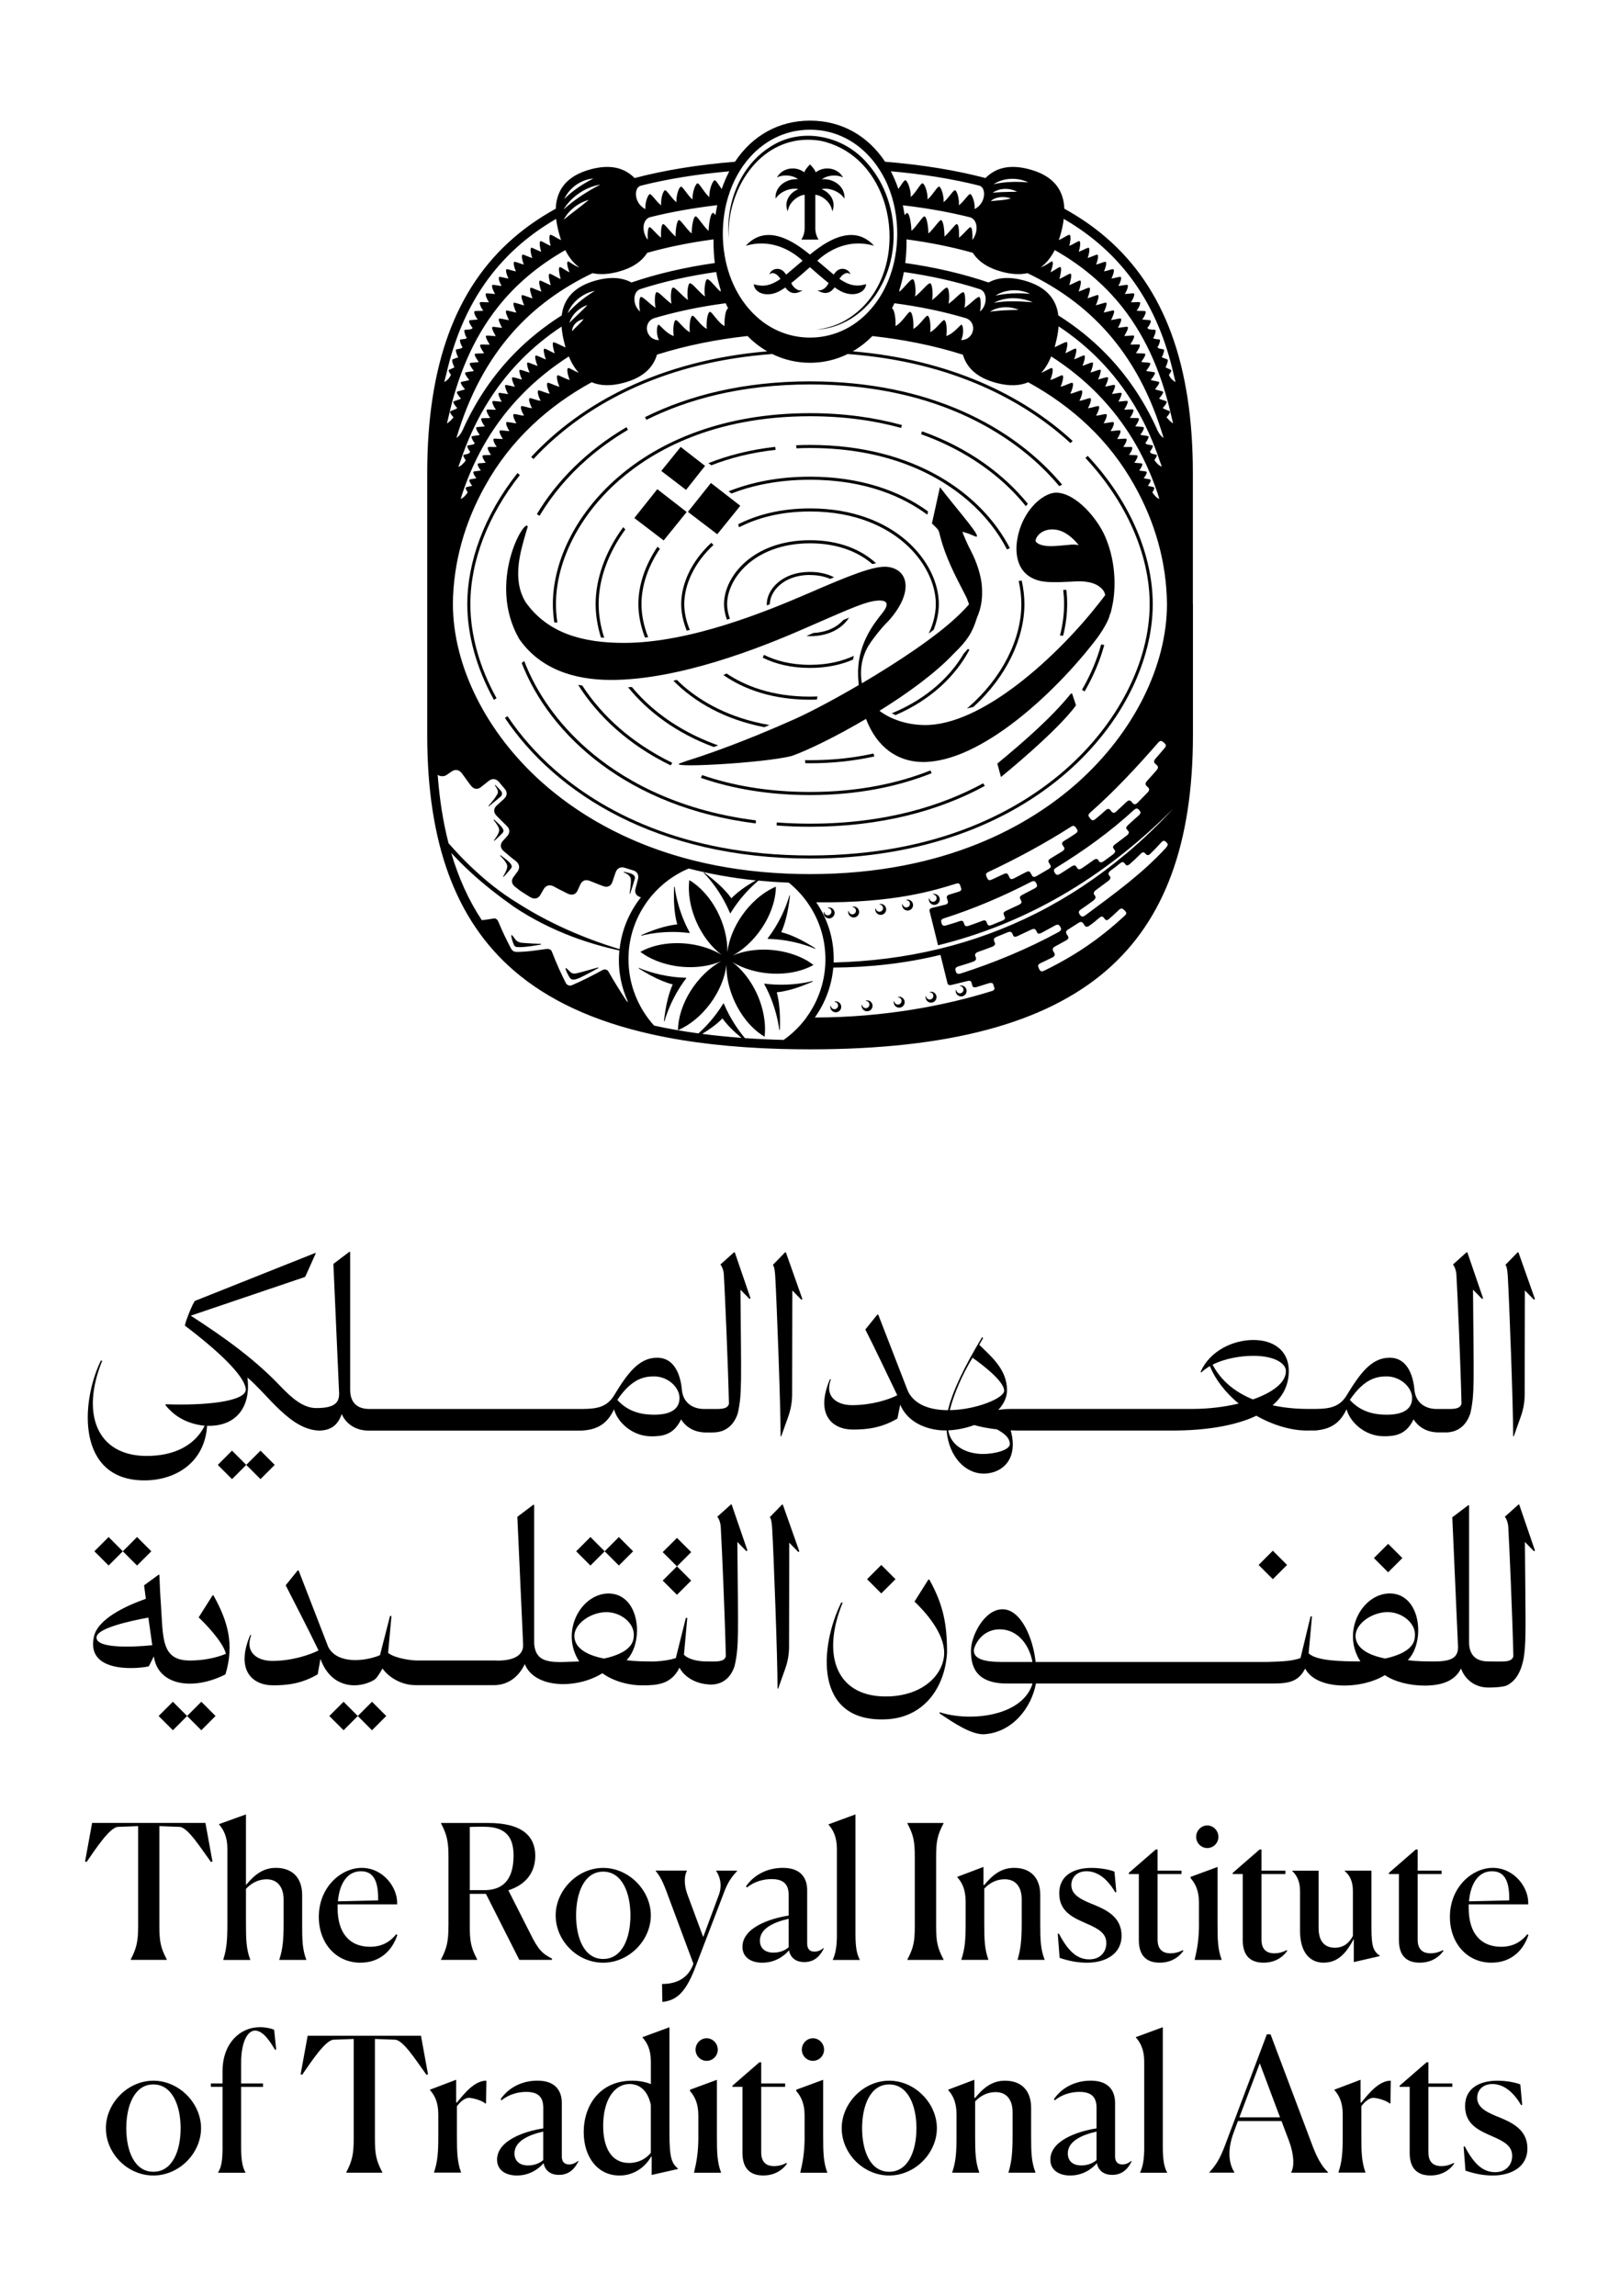 <?xml version="1.0" encoding="UTF-8"?>
<svg id="Layer_1" data-name="Layer 1" xmlns="http://www.w3.org/2000/svg" viewBox="0 0 412.3 584.17">
  <defs>
    <style>
      .cls-1 {
        stroke-width: 0px;
      }
    </style>
  </defs>
  <g>
    <path class="cls-1" d="M303.59,153.56c0-2.07,0-33.16,0-33.16,0-27.51-7.2-47.11-22.03-59.92-3.18-2.75-6.74-5.2-10.68-7.38-.18-4.69-2.65-8.36-8.91-10.03-5.08-1.36-8.65-.33-11.15,2.23-7.61-2-16.12-3.38-25.56-4.15-4.39-6.63-11.13-10.46-19.1-10.46s-14.71,3.83-19.1,10.46c-9.44.77-17.95,2.15-25.56,4.15-2.5-2.56-6.07-3.59-11.15-2.23-6.26,1.68-8.73,5.34-8.91,10.03-3.94,2.18-7.5,4.63-10.68,7.38-14.83,12.81-22.03,32.41-22.03,59.92,0,0,0,31.9,0,33.23,0,.02,0,.03,0,.05v33.31c0,27.51,7.21,47.1,22.03,59.92,8.77,7.58,20.4,12.97,35.12,16.24,9.53,2.12,20.36,3.35,32.56,3.71,2.52.07,5.09.11,7.73.11,35.12,0,59.78-6.56,75.41-20.06,14.82-12.81,22.03-32.41,22.03-59.92v-33.31s0-.07,0-.11ZM268.44,63.62c6.88,3.9,12.57,8.71,17.13,14.45,6.52,8.22,10.38,17.97,12.64,28.22.03.13.32,1.29.35,1.42-.68-.37-1.33-1.17-1.69-1.55.19-.13,1.01-1.17.9-1.44-.08-.24-1.57-.59-1.76-.87-.02-.04-.02-.07-.04-.1.22-.19,1.08-1.27.97-1.55-.1-.23-1.58-.5-1.92-.8,0,0,0-.02-.02-.04.27-.24,1.15-1.37,1.02-1.66-.11-.22-1.58-.4-2.06-.69.31-.3,1.21-1.47,1.06-1.77-.12-.22-1.53-.31-2.15-.58.36-.39,1.22-1.56,1.05-1.85-.12-.22-1.5-.23-2.22-.46.4-.48,1.22-1.65,1.03-1.94-.13-.22-1.5-.15-2.29-.34.43-.55,1.22-1.74,1.02-2.02-.15-.21-1.5-.08-2.36-.21.45-.62,1.2-1.83.98-2.12-.15-.2-1.5,0-2.42-.08.46-.68,1.18-1.93.94-2.21-.16-.2-1.5.08-2.47.06.46-.75,1.13-2.02.88-2.29-.17-.19-1.47.15-2.49.19.45-.8,1.04-2.05.78-2.31-.18-.19-1.49.23-2.54.35.44-.87,1-2.15.72-2.4-.19-.18-1.51.31-2.59.49.43-.93.95-2.24.66-2.49-.21-.17-1.53.4-2.65.65.41-.97.9-2.34.58-2.59-.22-.16-1.55.49-2.7.81.39-1.03.84-2.45.5-2.69-.23-.16-1.58.59-2.76.98.37-1.09.79-2.56.42-2.8-.25-.15-1.6.7-2.81,1.16.35-1.14.73-2.69.35-2.91-.26-.15-1.63.81-2.86,1.34.32-1.2.66-2.82.25-3.03-.28-.15-1.24.71-2.5,1.32.39-.99.83-2.56.41-2.76-.26-.12-1.47,1.06-2.91,1.5,1.48-1.06,2.65-2.57,3.58-4.41ZM293.84,194.13c.23.33.53.38.75.73.22.35.14.67-.23,1.09-.67.77-1.74,1.99-2.44,2.75-.37.41-.47.71-.27,1.07.2.36.51.4.71.76.2.37.11.68-.28,1.08-.72.74-1.85,1.91-2.57,2.63-.39.39-.68.48-1.03.27-.35-.21-.37-.52-.72-.74-.35-.21-.65-.13-1.04.24-.73.68-1.88,1.77-2.61,2.44-.4.37-.69.44-1.02.22-.33-.22-.35-.53-.68-.75-.33-.22-.62-.13-1.01.21-.72.64-1.87,1.68-2.62,2.27-.4.32-.74.41-1.03.14-.28-.27-.44-.47-.64-.8-.2-.34-.04-.66.33-.98,6.21-5.47,11.91-11.61,17.35-17.85.32-.36.66-.5.99-.3s.52.39.79.68c.27.29.13.68-.16,1.02-.72.84-1.61,1.9-2.36,2.74-.3.34-.44.72-.21,1.06ZM286.73,210.9c.21.32.27.3.48.62.21.32.03.68-.41,1.02-.81.64-2.16,1.65-2.98,2.25-.45.33-.67.66-.48.98.18.32.22.3.41.61s-.1.69-.45.97c-.7.55-1.69,1.24-2.41,1.77-.37.27-.77.38-1.05.15s-.18-.36-.46-.6c-.28-.23-.67-.13-1.05.14-.91.66-2.07,1.49-3.02,2.11-.38.25-.83.36-1.05.07s-.21-.35-.44-.63c-.23-.28-.67-.19-1.05.06-.94.6-2.1,1.37-3.04,1.95-.38.24-.83.29-1.05,0-.22-.29-.28-.34-.41-.68-.13-.34.07-.65.49-.91,7.05-4.32,13.75-9.12,19.84-14.72.37-.34.74-.46,1.03-.23.29.23.34.28.54.59s.07.67-.34,1.03c-.75.67-2,1.74-2.73,2.45-.4.38-.59.7-.39,1.02ZM266.87,219.31c.17.36.31.54.5.89.19.35-.05.65-.52.92-.85.5-2.2,1.29-3.06,1.78-.47.27-.83.28-1.07-.05-.23-.33-.3-.56-.52-.9-.22-.34-.58-.31-1.06-.07-.88.44-2.22,1.15-3.09,1.6-.47.24-.85.27-1.04-.08-.19-.35-.27-.58-.48-.92-.21-.34-.57-.34-1.04-.12-.87.39-2.22,1.04-3.09,1.43-.47.21-.8.2-1.01-.13-.21-.33-.31-.58-.42-.94-.11-.37.12-.66.54-.86,7.21-3.38,14.36-7.24,21.07-11.52.39-.25.75-.32,1.02-.03.26.29.4.49.58.83.18.34-.06.68-.42.92-.89.6-2.01,1.34-2.94,1.88-.38.22-.61.53-.47.89.13.36.38.49.51.85s-.1.67-.48.9c-.94.57-2.07,1.28-3.02,1.84-.38.23-.66.54-.5.9ZM259.62,228.57c.16.34.18.39.33.74.15.35-.11.65-.61.88-.92.42-2.35,1.1-3.27,1.53-.5.23-.77.54-.63.89.14.36.13.4.3.75.17.35-.1.65-.67.88-.56.23-2.08.85-2.64,1.08s-.93.21-1.09-.14c-.17-.35-.17-.39-.33-.74-.15-.35-.62-.33-1.05-.15-1.05.43-2.36.86-3.42,1.25-.43.16-.9.14-1.04-.21-.14-.35-.17-.4-.29-.75-.12-.35-.6-.37-1.02-.21-1.04.39-2.36.75-3.42,1.08-.43.13-.86.08-1.01-.26-.14-.34-.18-.41-.23-.77-.05-.37.23-.63.69-.77,7.66-2.45,15.11-5.62,22.25-9.32.43-.22.83-.23,1.05.07.22.3.27.36.39.71.12.35-.08.66-.56.9-.88.45-2.28,1.2-3.17,1.66-.48.25-.74.57-.58.91ZM274.32,199.07c-11.95,10.64-33.47,23.32-68.17,23.32-2.03,0-4.02-.04-5.96-.13-8.6-.37-16.34-1.53-23.26-3.24-18.21-4.49-30.81-12.7-38.96-19.95-14.23-12.67-22.7-29.66-22.7-45.4h-.02s.01,0,.01,0c.1-10.62,3.05-20.87,8.24-30.11,6.47-11.65,15.98-20.22,27.08-26.31,2.16.91,4.84,1.04,8.16.15,4.92-1.32,7.5-3.86,8.46-7.17,7.46-2.35,15.25-3.89,23.05-4.74,1.52,1.55,3.21,2.86,5.02,3.9-27.34,2.3-47.4,13.21-60.08,26.87l.59.52c1.73-1.86,3.57-3.66,5.54-5.37,10.21-8.9,27.8-19.33,55.22-21.34,2.95,1.45,6.2,2.23,9.6,2.23s6.65-.77,9.6-2.23c27.42,2.02,45,12.44,55.22,21.34.5.43.99.87,1.47,1.32l.57-.54c-12.73-11.72-31.42-20.73-55.98-22.8,1.81-1.04,3.48-2.35,5-3.89,7.79.85,15.58,2.38,23.04,4.74.97,3.31,3.54,5.85,8.46,7.17,3.33.89,6.01.76,8.16-.15,11.1,6.08,20.61,14.65,27.08,26.31,5.19,9.24,8.14,19.49,8.24,30.11h.02s-.02,0-.02,0c0,15.74-8.48,32.72-22.7,45.4ZM143.86,63.62c.93,1.84,2.1,3.35,3.58,4.41-1.44-.44-2.65-1.63-2.91-1.5-.42.2.02,1.78.41,2.76-1.26-.61-2.22-1.46-2.5-1.32-.4.21-.06,1.82.25,3.03-1.24-.53-2.6-1.49-2.86-1.34-.38.22,0,1.77.35,2.91-1.21-.46-2.56-1.31-2.81-1.16-.36.23.05,1.71.42,2.8-1.18-.39-2.53-1.14-2.76-.98-.34.24.12,1.66.5,2.69-1.15-.32-2.48-.97-2.7-.81-.32.25.17,1.61.58,2.59-1.12-.25-2.44-.82-2.65-.65-.29.25.22,1.57.66,2.49-1.09-.19-2.4-.67-2.59-.49-.29.25.28,1.53.72,2.4-1.05-.12-2.36-.53-2.54-.35-.26.26.33,1.51.78,2.31-1.01-.05-2.32-.39-2.49-.19-.25.27.42,1.54.88,2.29-.97.02-2.31-.26-2.47-.06-.24.28.49,1.53.94,2.21-.93.08-2.28-.12-2.42.08-.22.29.53,1.5.98,2.12-.87.13-2.22,0-2.36.21-.2.29.59,1.48,1.02,2.02-.8.19-2.16.12-2.29.34-.19.29.63,1.46,1.03,1.94-.72.22-2.09.24-2.22.46-.17.29.69,1.46,1.05,1.85-.62.27-2.03.36-2.15.58-.15.3.75,1.47,1.06,1.77-.49.29-1.95.47-2.06.69-.13.29.75,1.42,1.02,1.66,0,.02-.02.03-.02.04-.34.3-1.82.57-1.92.8-.12.28.74,1.36.97,1.55-.02.03-.02.06-.04.1-.19.28-1.68.63-1.76.87-.11.27.72,1.31.9,1.44-.36.38-1.01,1.18-1.69,1.55.03-.13.32-1.29.35-1.42,2.26-10.25,6.12-20,12.64-28.22,4.55-5.74,10.25-10.55,17.12-14.45ZM143.46,55.91c.39-.75.88-1.43,1.44-2.04,1.36-1.47,3.14-2.5,4.95-3.04-.66.58-1.33,1.11-1.99,1.62-.4.31-.8.62-1.2.93-.96.74-2.27,1.74-3.2,2.52ZM145.9,81.15c-.33.32-.65.65-.98.99.05-.16.1-.32.16-.48.73-1.92,2.52-3.42,4.44-4.07-1.2,1.3-2.41,2.38-3.62,3.57ZM148.54,81.2c-.85,1.07-1.74,1.79-2.62,2.73-.11.11-.21.23-.32.35,0-.11,0-.22.02-.33.18-1.45,1.51-2.52,2.92-2.76ZM145.23,78.86c-.26.27-.51.55-.76.83.07-.17.14-.35.21-.51,1.21-2.63,3.9-4.67,6.73-5.19-2.29,1.4-4.35,2.97-6.18,4.87ZM144.76,90.68c.68,1.62,1.51,3.03,2.54,4.17-1.19-.45-2.45-1.35-2.73-1.2-.39.22-.09,1.74.43,3.02-1.26-.29-2.82-1.35-3.11-1.17-.36.23-.04,1.68.5,2.89-1.22-.25-2.75-1.17-3.03-.98-.35.23,0,1.62.56,2.76-1.18-.19-2.67-1.01-2.93-.82-.32.25.05,1.58.61,2.64-1.13-.15-2.59-.85-2.84-.66-.3.25.09,1.52.66,2.53-1.1-.1-2.52-.71-2.75-.51-.29.25.13,1.47.7,2.4-1.06-.05-2.44-.56-2.66-.36-.26.25.16,1.42.73,2.29-1.01-.02-2.36-.44-2.55-.24-.25.25.2,1.41.77,2.22-.97.03-2.29-.32-2.47-.12-.23.25.24,1.37.8,2.14-.92.06-2.2-.21-2.37,0-.04.05-.05.11-.05.19,0,.42.4,1.24.86,1.83-.87.09-2.1-.1-2.25.1-.03.04-.05.1-.05.18,0,.39.4,1.2.85,1.74-.83.12-2,0-2.15.19-.18.25.29,1.21.8,1.81-.77.14-1.88.08-2.02.27-.16.25.29,1.16.77,1.71-.72.16-1.77.16-1.89.36-.15.23.29,1.1.75,1.61-.67.18-1.66.22-1.77.41-.13.23.29,1.05.72,1.51-.63.19-1.54.29-1.64.47-.1.19.17.76.49,1.19-.51.78-1.14,1.46-1.79,1.68.07-.22.43-1.38.51-1.6,3.22-9.57,8.29-18.02,15.13-25.01,3.53-3.61,7.49-6.82,11.88-9.63ZM141.19,89.89c-1.1-.42-2.41-1.33-2.71-1.14-.26.17.06,1.8.48,2.71-1.07-.35-2.38-1.17-2.67-.97-.25.17.12,1.75.55,2.61-1.04-.28-2.36-1.02-2.63-.82-.23.18.17,1.72.6,2.52-1-.22-2.32-.87-2.58-.66-.22.19.22,1.68.66,2.42-.97-.15-2.29-.73-2.53-.51-.22.19.27,1.66.72,2.33-.93-.09-2.27-.59-2.49-.37-.21.19.32,1.64.76,2.24-.89-.02-2.23-.45-2.44-.22-.19.2.37,1.64.81,2.16-.83.04-2.19-.32-2.39-.09-.19.22.49,1.77.92,2.12-.76.12-2.2-.18-2.39.06-.18.23.55,1.75.93,2.02-.66.18-2.13-.04-2.31.21-.17.23.6,1.77.95,1.91h0c-.56.24-2.07.11-2.23.36-.15.22.55,1.55.88,1.75-.02.04-.04.08-.06.12-.54.21-1.86.2-2.01.44-.12.21.49,1.35.81,1.61-.05.08-.07.17-.14.23-.42.35-1.64.28-1.76.5-.11.19.43,1.19.73,1.47-.06.12-.09.27-.19.36-.38.34-1.44.35-1.54.55-.08.19.36.98.63,1.3-.48.73-1.22,1.46-1.9,1.69.05-.17.41-1.12.47-1.29,3.38-10.17,8.51-18.81,15.4-25.85,3.1-3.17,6.57-6.03,10.4-8.57.1,1.41.37,2.89.78,4.43.05.19.1.37.15.55.02.11.05.22.07.34-1.11-.48-2.81-1.47-3.13-1.29-.27.16.02,1.84.42,2.81ZM180.33,58.74s-.02,0,0,0c-1.46-1.34-2.85-3.76-3.28-3.7-.63.09-.99,2.64-1.03,4.37-1.42-1.27-2.8-3.49-3.2-3.42-.6.11-.89,2.51-.89,4.19-1.4-1.21-2.76-3.24-3.15-3.17-.52.11-.58,1.91-.56,3.45-1.31-1.03-2.59-2.75-2.9-2.67-.49.11-.52,1.76-.47,3.22-1.5-1.94-1.48-5,.5-5.73,5.31-1.33,11.04-2.36,17.2-3.08-.18.82-.33,1.66-.46,2.52-.28-.35-.5-.57-.63-.56-.66.08-1.04,2.78-1.12,4.56.02,0,.04,0,0,0ZM182.28,69.21c.29,1.59.67,3.11,1.13,4.57,0,.15,0,.31,0,.45-1.49-1.31-2.81-3.28-3.42-3.19-.53.08-.87,2.79-.57,4.39-1.65-1.19-3.21-3.47-3.86-3.35-.51.09-.77,2.69-.47,4.25-1.63-1.14-3.2-3.28-3.83-3.16-.37.07-.57,1.53-.5,2.89.02.43.06.86.15,1.22-1.61-1.07-3.2-3.07-3.8-2.94-.47.1-.6,2.51-.25,3.98-1.58-1.01-3.19-2.89-3.77-2.76-.44.11-.51,2.27-.18,3.7-1.97-1.61-1.91-5.03.01-5.69,5.94-1.92,12.4-3.38,19.36-4.37ZM184.39,82.95c-1.64-.82-3.2-3.69-3.7-3.61-.59.08-.97,2.3-.83,4.33-1.58-.82-3.14-3.43-3.61-3.34-.57.11-.87,2.25-.69,4.19-1.54-.8-3.1-3.18-3.56-3.08-.55.12-.77,2.18-.54,4.05.01,0,.03,0,0,0-.03,0-.02,0,0,0-1.95-.63-3.55-2.93-3.86-2.88-.38.05-.75,2.21.11,3.92,0,0-.02,0-.03,0h0c-3.32-.04-4.23-4.48-1.2-5.58,5.65-1.68,11.73-2.95,18.21-3.8.2.45.41.89.62,1.32-.6.16-1,2.4-.91,4.48ZM246.99,57.8c-.32-.08-1.59,1.64-2.9,2.67.02-1.54-.04-3.34-.56-3.45-.39-.08-1.75,1.95-3.15,3.17,0-1.68-.29-4.09-.89-4.19-.41-.07-1.78,2.15-3.2,3.42-.04-1.73-.39-4.28-1.03-4.37-.42-.06-1.82,2.35-3.28,3.7.02,0,.03,0,0,0-.04,0-.02,0,0,0-.08-1.78-.46-4.48-1.12-4.56-.13-.02-.35.21-.62.55-.13-.86-.29-1.69-.46-2.51,6.16.72,11.89,1.74,17.2,3.08,1.98.74,2,3.8.5,5.73.05-1.46.01-3.11-.47-3.22ZM230.03,69.21c6.96.99,13.42,2.45,19.36,4.37,1.93.66,1.98,4.08.01,5.69.33-1.43.26-3.59-.18-3.7-.58-.14-2.19,1.75-3.77,2.76.35-1.47.22-3.88-.25-3.98-.6-.13-2.2,1.87-3.8,2.94.08-.37.12-.79.15-1.22.07-1.36-.13-2.81-.5-2.89-.63-.12-2.2,2.02-3.83,3.16.3-1.56.04-4.17-.47-4.25-.65-.12-2.21,2.16-3.86,3.35.3-1.6-.04-4.31-.57-4.39-.6-.09-1.93,1.88-3.42,3.19,0-.14,0-.29,0-.44.46-1.46.84-2.98,1.14-4.58ZM245.83,80.95c3.03,1.09,2.12,5.54-1.2,5.57,0,0,0,0,0,.01,0,0-.02,0-.03,0,.85-1.7.49-3.87.11-3.92-.32-.04-1.91,2.25-3.86,2.88.02,0,.03,0,0,0-.02,0-.01,0,0,0,.23-1.87,0-3.92-.54-4.05-.46-.1-2.02,2.29-3.56,3.08.19-1.95-.12-4.09-.69-4.19-.48-.08-2.03,2.53-3.61,3.34.13-2.03-.24-4.25-.83-4.33-.5-.08-2.05,2.8-3.7,3.61.08-2.08-.31-4.32-.91-4.48.22-.43.42-.87.62-1.32,6.48.86,12.55,2.12,18.2,3.8ZM256.05,76.01c2.28-.37,4.72,0,6.79.89-1.78-.14-3.52-.25-5.26-.24-1.54,0-3.07.11-4.62.39.96-.53,2.01-.86,3.09-1.04ZM253.34,75.22c.09-.06.18-.11.27-.17,1.04-.62,2.22-1,3.44-1.14,1.75-.2,3.56.09,5.12.84-1.17-.1-2.32-.14-3.45-.13-1.64.02-3.26.17-4.9.5-.16.03-.31.06-.47.09ZM259.28,78.83c-1.21.04-2.36.06-3.51.12-.43.02-.86.05-1.29.08-.56.04-1.12.09-1.69.16-.28.03-.55.07-.84.11.27-.18.55-.33.85-.47,2-.92,4.47-.87,6.47,0ZM294.4,115.78c-.1-.2-1.16-.2-1.54-.55-.1-.09-.12-.23-.19-.36.3-.28.84-1.27.73-1.47-.12-.22-1.34-.15-1.76-.5-.07-.06-.09-.15-.14-.23.32-.25.93-1.4.81-1.61-.15-.24-1.47-.23-2.01-.44-.02-.04-.04-.08-.06-.12.33-.2,1.03-1.53.88-1.75-.16-.25-1.67-.12-2.23-.35h0c.35-.15,1.12-1.68.95-1.92-.18-.25-1.64-.03-2.31-.21.39-.26,1.11-1.78.93-2.02-.19-.24-1.64.06-2.39-.06.42-.35,1.1-1.9.92-2.12-.2-.23-1.56.12-2.39.09.44-.53,1-1.96.81-2.16-.21-.22-1.55.2-2.44.22.45-.59.97-2.05.76-2.24-.22-.22-1.56.29-2.49.37.45-.67.93-2.14.72-2.33-.24-.22-1.56.36-2.53.51.44-.73.88-2.23.66-2.42-.25-.21-1.58.45-2.58.66.43-.8.83-2.34.6-2.52-.28-.2-1.59.54-2.63.82.43-.86.8-2.44.55-2.61-.29-.2-1.61.63-2.67.97.42-.91.74-2.54.48-2.71-.3-.19-1.61.72-2.71,1.14.41-.97.69-2.65.42-2.81-.32-.19-2.02.81-3.13,1.29.02-.11.04-.23.07-.34.05-.18.1-.36.15-.55.41-1.54.68-3.02.78-4.43,3.83,2.55,7.3,5.4,10.4,8.57,6.88,7.04,12.02,15.69,15.4,25.85.06.17.41,1.12.47,1.29-.69-.23-1.42-.96-1.9-1.69.28-.32.72-1.11.63-1.3ZM279.42,100.32c6.84,7,11.91,15.44,15.13,25.01.07.22.43,1.38.51,1.6-.65-.21-1.29-.9-1.79-1.68.32-.43.59-1,.49-1.19-.1-.19-1.02-.28-1.64-.47.42-.46.85-1.28.72-1.51-.11-.19-1.1-.23-1.77-.41.46-.51.9-1.37.75-1.61-.12-.19-1.17-.19-1.89-.36.48-.55.93-1.46.77-1.71-.14-.19-1.25-.13-2.02-.27.51-.6.97-1.57.8-1.81-.15-.19-1.32-.07-2.15-.19.45-.54.85-1.35.85-1.74,0-.08-.02-.14-.05-.18-.15-.2-1.38,0-2.25-.1.46-.59.86-1.41.86-1.83,0-.08-.02-.15-.05-.19-.17-.2-1.45.07-2.37,0,.56-.76,1.03-1.88.8-2.14-.19-.2-1.51.15-2.47.12.57-.81,1.03-1.97.77-2.22-.19-.2-1.54.22-2.55.24.57-.87,1-2.05.73-2.29-.22-.2-1.6.31-2.66.36.57-.93.99-2.15.7-2.4-.23-.2-1.65.41-2.75.51.56-1,.96-2.28.66-2.53-.25-.19-1.71.51-2.84.66.56-1.07.93-2.39.61-2.64-.26-.19-1.75.63-2.93.82.56-1.14.91-2.53.56-2.76-.28-.19-1.81.73-3.03.98.54-1.21.87-2.66.5-2.89-.29-.19-1.85.87-3.11,1.17.53-1.28.83-2.8.43-3.02-.27-.16-1.54.75-2.73,1.2,1.03-1.14,1.86-2.55,2.54-4.17,4.38,2.82,8.35,6.03,11.88,9.63ZM254.09,46.21c2.39-1.03,5.29-.93,7.61.19-2.3-.19-4.49-.2-6.7.09-.71.09-1.41.21-2.13.37.38-.25.79-.46,1.21-.65ZM253.69,48.47c1.64-.67,3.63-.51,5.18.31-1.36.04-2.61.03-3.88.09-.76.03-1.54.08-2.35.18.33-.24.68-.43,1.05-.58ZM257.28,50.48c-1.77.51-3.33.49-5.15.69,1.41-1.21,3.46-1.26,5.15-.69ZM254.98,69.14c2.53.68,4.68.76,6.52.36,8.04,3.85,14.75,8.8,20.18,14.89,6.44,7.24,11.23,16.12,14.46,27.03-.96-.55-1.68-2.12-1.8-2.48-.02-.05-.04-.09-.05-.14v.02c-3.28-7.14-7.56-13.43-12.83-18.82-3.57-3.66-7.61-6.91-12.11-9.76-.51-4.15-3.07-7.37-8.82-8.91-3.74-1-6.65-.71-8.93.54-6.47-2.2-13.54-3.86-21.21-4.95.22-1.74.33-3.55.33-5.42,0-.2,0-.4-.01-.6,6.05.81,11.67,1.95,16.88,3.42,1.37,2.16,3.73,3.83,7.4,4.82ZM249.3,47.26c1.71.48,1.71,4.42-1.25,5.93h0c.15-1.34-.5-3.4-1.04-3.79-.42-.29-1.58,1.78-2.97,2.84.13-1.39-.36-3.45-.91-3.82-.43-.29-1.58,1.9-2.98,3.03.03,0,.05,0,0,0-.05-.01-.03,0,0,0,.11-1.43-.49-3.57-1.06-3.94-.47-.31-1.61,2.05-3.03,3.24.11-1.47-.57-3.71-1.18-4.09-.49-.31-1.64,2.24-3.1,3.48.12-1.51-.64-3.88-1.28-4.26-.35-.21-1,1-1.86,2.2-.55-1.59-1.19-3.1-1.92-4.5,8.27.73,15.79,1.95,22.6,3.67ZM188.34,43.36c.53-.85,1.11-1.67,1.73-2.43,3.95-4.89,9.56-7.93,16.08-7.93s12.13,3.04,16.08,7.93c.62.77,1.2,1.58,1.73,2.43.47.75.91,1.54,1.32,2.35.96,1.94,1.7,4.04,2.22,6.26.4,1.71.66,3.49.78,5.33.04.7.07,1.41.07,2.13,0,.39-.01.78-.02,1.17-.07,2.05-.33,4.04-.75,5.95-.17.77-.37,1.52-.59,2.26-.51,1.68-1.16,3.27-1.93,4.77-.55,1.07-1.17,2.1-1.85,3.06-.29.41-.58.81-.89,1.19-.71.89-1.48,1.72-2.29,2.49-.62.58-1.26,1.12-1.93,1.61-1.66,1.23-3.49,2.2-5.46,2.88-2.03.7-4.2,1.08-6.49,1.08s-4.46-.38-6.49-1.08c-1.96-.67-3.79-1.65-5.46-2.88-.68-.5-1.32-1.05-1.94-1.63-.81-.76-1.57-1.59-2.28-2.47-.31-.39-.6-.78-.89-1.19-.68-.96-1.29-1.99-1.85-3.06-.77-1.49-1.41-3.08-1.92-4.76-.22-.74-.42-1.49-.59-2.26-.42-1.9-.68-3.89-.75-5.95-.01-.39-.02-.78-.02-1.17,0-.72.03-1.42.07-2.13.12-1.84.38-3.62.78-5.33.52-2.22,1.27-4.32,2.22-6.26.4-.82.85-1.6,1.32-2.36ZM163.01,47.26c6.81-1.72,14.33-2.94,22.6-3.67-.74,1.4-1.38,2.91-1.93,4.51-.86-1.2-1.51-2.41-1.86-2.21-.64.38-1.4,2.75-1.28,4.26-1.47-1.24-2.62-3.79-3.1-3.48-.61.38-1.29,2.62-1.18,4.09-1.43-1.19-2.56-3.55-3.04-3.24-.57.37-1.17,2.51-1.06,3.94.03,0,.05,0,0,0h0c-.05,0-.03,0,0,0-1.4-1.14-2.55-3.32-2.98-3.03-.56.38-1.04,2.43-.91,3.82-1.38-1.07-2.55-3.13-2.97-2.84-.54.39-1.2,2.45-1.04,3.79h0c-2.97-1.51-2.96-5.45-1.25-5.92ZM157.32,69.14c3.68-.98,6.04-2.66,7.4-4.82,5.21-1.47,10.83-2.61,16.88-3.42,0,.2-.01.4-.01.6,0,1.88.12,3.68.33,5.42-7.67,1.09-14.74,2.75-21.21,4.95-2.28-1.24-5.2-1.54-8.93-.54-5.75,1.54-8.31,4.76-8.82,8.91-4.49,2.85-8.54,6.1-12.11,9.76-5.27,5.39-9.54,11.68-12.83,18.82v-.02s-.04.09-.05.14c-.12.36-.84,1.92-1.8,2.48,3.23-10.9,8.02-19.79,14.46-27.03,5.43-6.09,12.13-11.04,20.18-14.89,1.84.4,3.99.31,6.52-.36ZM151.03,45.41c-2.75,1.41-5.19,3-7.43,5.22,1.39-2.98,4.4-4.98,7.43-5.22ZM144.94,51.28c2.09-2.29,4.95-3.85,7.84-4.31-1.83.94-3.59,1.97-5.28,3.13-1.41.97-2.78,2.02-4.08,3.19.44-.72.95-1.39,1.52-2ZM113.51,95.51c4.05-18.12,13.17-31.21,28.03-39.82.13,1.13.37,2.31.69,3.52.17.65.36,1.27.57,1.87-1.21-.52-2.59-1.57-2.81-1.3-.29.32-.15,1.77.16,2.76-1.18-.43-2.45-1.41-2.66-1.14-.28.32-.08,1.71.25,2.65-1.16-.36-2.41-1.22-2.6-.97-.25.32-.02,1.67.33,2.56-1.13-.3-2.37-1.06-2.56-.8-.24.34.05,1.62.41,2.46-1.1-.22-2.33-.9-2.5-.63-.22.32.1,1.58.49,2.37-1.06-.15-2.29-.75-2.46-.48-.21.34.17,1.57.57,2.29-1.03-.09-2.27-.6-2.42-.33-.2.35.22,1.55.65,2.22-.99-.02-2.25-.46-2.39-.18-.17.36.32,1.64.77,2.21-.94.05-2.26-.32-2.39-.04-.17.37.39,1.64.83,2.14-.89.12-2.22-.18-2.35.1-.15.37.46,1.65.91,2.05-.83.18-2.2-.05-2.32.25-.14.36.46,1.63.89,1.98-.76.21-2.1.07-2.19.36-.13.35.46,1.4.87,1.78-.04.07-.05.15-.12.2-.59.46-1.88.15-1.97.43-.1.32.26,1.58.64,1.97-.54.44-1.69.24-1.76.49-.09.3.3,1.48.66,1.86-.08.16,0,0-.13.12-.47.43-1.5.3-1.57.54-.07.29.26,1.47.59,1.84-.1.22-1.49.48-1.54.74-.06.27.28,1.45.58,1.81-.11.28-1.4.57-1.46.82-.06.24.3.78.57,1.12-.27.69-.81,1.39-1.7,1.88.06-.27.36-1.43.42-1.7ZM111.39,197.13c.83.58,1.84.33,2.22.07l1.34-.92c1.08-.74,2.02-.32,2.66.54.75,1,1.45,2.06,2.22,3.02,1.01,1.3,2.04.84,2.58.41l1.96-1.56c.98-.77,1.95-.51,2.6.23l1.49,1.78c.65.72.71,1.72-.2,2.56l-1.85,1.69c-.5.46-1.13,1.41-.03,2.59.86.85,1.7,1.74,2.57,2.57.76.7.98,1.68.11,2.65l-1.09,1.2c-.45.49-.99,1.56.29,2.64.99.82,1.94,1.68,2.98,2.44.87.67,1.23,1.67.46,2.72l-1.03,1.4c-.41.55-.79,1.64.69,2.66l.89.7c.82.59,1.69,1.08,2.53,1.63,1.51.97,2.39.15,2.72-.43l.87-1.5c.66-1.12,1.72-1.18,2.67-.64,1.11.63,2.28,1.17,3.42,1.77,1.52.71,2.27-.17,2.54-.79l.67-1.48c.54-1.19,1.52-1.36,2.47-.95,1.13.43,2.23.91,3.37,1.31,1.52.53,2.13-.42,2.35-1.07l.8-2.37c.4-1.18,1.33-1.5,2.26-1.24l2.19.67c.95.24,1.56,1.06,1.26,2.26l-.63,2.42c-.17.65-.18,1.78,1.38,2.18-2.95,3.73-4.89,8.25-5.43,13.19-9.18-2.78-18.08-6.66-26.21-11.89-4.03-2.45-7.72-5.43-11.15-8.64-2.18-2.03-4.21-4.19-6.17-6.41-1.38-5.34-2.3-11.14-2.77-17.42ZM159.39,254.55c-1.38-2.09-2.95-4.59-4.54-7.37-.3-.52-.94-.68-1.46-.4-2.51,1.37-5.12,2.71-7.84,3.88-.57.25-1.25,0-1.53-.54-1.23-2.41-2.29-4.74-3.58-8.04-.22-.56-.81-.71-1.41-.64-2.08.26-4.62.73-7.51.75-.62,0-1.13-.26-1.42-.8-1.24-2.34-2.15-4.22-3.23-6.81-.28-.68-.68-.99-1.28-.89-.98.17-1.97.31-2.96.43-3.34-5.04-5.92-10.74-7.8-17.13,1.53,1.63,3.11,3.23,4.76,4.76,3.49,3.23,7.27,6.17,11.17,8.93,4.65,3.11,9.67,5.65,14.86,7.61,3.94,1.49,7.96,2.65,12.02,3.53-.03.31-.06.63-.08.94-.26,4.34.58,8.49,2.29,12.18-.19-.09-.35-.22-.47-.4ZM178.71,263.04c2.13-1.29,3.84-2.59,5.16-3.94,1.16,1.62,2.77,3.25,4.84,4.95-3.46-.26-6.8-.59-10.01-1.01ZM205.26,258.86c-1.61,2.2-3.58,4.14-5.82,5.72-3.39-.09-6.67-.24-9.85-.46-1.41-1.67-3.68-4.73-5.36-8.76-.01-.03-.04-.06-.08-.06-.04,0-.07.02-.09.05-2.13,3.5-4.64,6.08-6.3,7.57-3.95-.54-7.72-1.2-11.29-1.99-1.81-1.99-3.29-4.27-4.39-6.77-.13-.31-.26-.61-.39-.93-.17-.42-.32-.85-.47-1.29-.7-2.12-1.13-4.37-1.24-6.71-.05-.99-.03-1.96.03-2.92,0-.04,0-.09,0-.13.34-4.53,1.89-8.74,4.34-12.3.05-.07.1-.14.14-.21.22-.31.45-.62.68-.92,2.62-3.38,6.09-6.09,10.11-7.78,5.22,1.34,10.9,2.39,17.07,3.02-2.63,1.5-4.68,2.99-6.21,4.55-1.53-2.12-3.8-4.26-6.92-6.55-.03-.02-.08-.02-.1,0-.03.03-.03.07,0,.1,0,0,4.05,3.92,6.66,10.19.01.03.04.06.08.06.04,0,.07-.02.09-.05,2.49-4.11,5.52-6.94,7.08-8.25,2.5.24,5.07.42,7.72.52,1.77,1.43,3.33,3.09,4.66,4.94,2.72,3.8,4.41,8.39,4.64,13.4.02.44.03.87.02,1.3,0,.11,0,.22,0,.33,0,.12,0,.24-.01.36-.01.42-.03.84-.07,1.26-.39,4.7-2.09,9.06-4.74,12.69ZM252.43,252.14c-11.65,3.65-27.36,6.72-45.05,6.73,2.61-3.66,4.28-7.99,4.7-12.7,9.38-.05,18.47-1.09,27.27-3.23l1.82,7.32c.07.3.5.45.95.34l4.14-1.02c.44-.13.87,0,.96.3l.28.98c.09.3.52.43.97.29l3.31-1.03c.45-.14.89-.02.99.28l.32.97c.1.29-.19.65-.65.79ZM248.17,243.03c-.04-.39.28-.68.74-.84,1.12-.4,2.52-.89,3.63-1.33.45-.18.82-.5.7-.87-.12-.37-.2-.39-.28-.78-.06-.29.08-.52.37-.7.09-.06.21-.12.33-.17.73-.3,2.02-.83,2.76-1.13.1-.04.19-.07.28-.09.37-.1.66-.06.83.21.21.33.18.39.36.74.18.35.6.32,1.12.07.95-.45,2.49-1.16,3.44-1.62.52-.25.9-.26,1.13.06.24.32.21.37.4.72.19.35.62.29,1.13.02.93-.51,2.46-1.33,3.37-1.84.49-.28.88-.3,1.13-.01.25.29.28.35.41.71.13.36-.12.69-.6.95-7.92,4.3-16.34,7.8-24.92,10.55-.52.17-.92.11-1.11-.23-.18-.34-.17-.41-.24-.79-.06-.38.32-.67.78-.8,1.14-.34,2.61-.78,3.73-1.19.46-.16.79-.45.75-.84-.04-.39-.21-.4-.25-.79ZM286.27,232.94c-6.32,5.89-12.79,10.27-20.58,14.05-.46.22-.8.2-1.02-.12s-.31-.57-.44-.94c-.13-.36.15-.67.54-.86.97-.47,2.17-1.01,3.13-1.51.39-.21.63-.51.51-.89-.11-.38-.36-.54-.46-.93-.1-.38.05-.65.5-.9.83-.46,2.12-1.15,2.95-1.62.45-.25.59-.52.47-.9-.12-.38-.4-.53-.51-.9-.11-.38.01-.64.44-.91.78-.5,1.97-1.25,2.75-1.75.42-.27.73-.26,1.01,0s.32.57.59.84c.27.27.65.22,1.01-.02.88-.59,1.85-1.4,2.64-2.08.32-.28.67-.45.94-.19.27.25.36.46.64.7.28.24.61.02.94-.26.81-.69,1.73-1.59,2.51-2.3.32-.29.71-.4,1-.16s.49.41.7.73c.22.32.1.59-.26.94ZM296.79,215.65c-6.14,6.69-13.37,11.88-20.63,17.27-.44.32-.85.35-1.11.08s-.28-.34-.44-.68c-.16-.34.12-.71.52-.97.98-.64,2.2-1.54,3.15-2.24.38-.28.63-.65.51-1.01s-.28-.3-.39-.66c-.11-.36.13-.72.52-.99.97-.68,2.18-1.63,3.14-2.33.39-.28.64-.64.51-.99s-.29-.29-.42-.63c-.13-.35.12-.71.48-.98.72-.53,1.7-1.26,2.39-1.84.35-.29.77-.48,1.03-.22.25.26.23.32.49.58.26.26.63.12,1.04-.24.76-.66,1.98-1.8,2.68-2.53.38-.4.67-.51,1-.33.28.22.32.34.49.48.28.25.73.15,1.09-.28.87-.85,2.03-2.04,2.75-2.86.37-.42.7-.43.97-.23.25.2.26.21.51.5.24.31.08.67-.29,1.07ZM286.5,217.28c-14.37,12.07-30.35,20-47.52,24.15-8.65,2.09-17.6,3.22-26.81,3.45,0-.13.01-.26.01-.39,0-.11,0-.22,0-.33.06-5.37-1.57-10.4-4.44-14.59,19.98.22,30.23-3.09,35.75-4.8.36-.11.73.04.83.33l.32.97c.1.29-.12.62-.48.74l-2.69.84c-.36.11-.59.45-.5.75l.28.98c.09.3-.14.64-.52.75l-3.62.88c-.38.1-.62.42-.55.72l.25.99,1.93,7.78c21.84-5.39,41.82-16.67,59.92-34.83-3.91,4.24-7.97,8.11-12.16,11.63ZM297.52,95.33c.27-.34.63-.88.57-1.12-.06-.26-1.35-.55-1.46-.82.3-.36.64-1.54.58-1.81-.05-.25-1.45-.51-1.54-.74.32-.37.66-1.55.59-1.84-.07-.24-1.09-.11-1.57-.54-.13-.12-.05.04-.13-.12.36-.38.75-1.56.66-1.86-.07-.25-1.23-.05-1.76-.49.38-.39.75-1.64.64-1.97-.09-.28-1.38.03-1.97-.43-.06-.05-.08-.13-.12-.2.4-.38.99-1.43.86-1.78-.09-.29-1.43-.15-2.19-.36.42-.36,1.03-1.63.89-1.98-.12-.3-1.49-.07-2.32-.25.45-.4,1.06-1.68.91-2.05-.13-.28-1.46.02-2.35-.1.45-.49,1.01-1.77.83-2.14-.13-.28-1.44.09-2.39.04.45-.57.95-1.85.77-2.21-.14-.28-1.4.15-2.39.18.42-.66.85-1.87.65-2.22-.15-.27-1.39.24-2.42.33.4-.73.78-1.96.57-2.29-.16-.27-1.4.32-2.46.48.39-.79.71-2.05.49-2.37-.17-.27-1.41.41-2.5.63.36-.84.65-2.13.41-2.46-.19-.25-1.43.5-2.56.8.35-.89.59-2.23.33-2.56-.2-.25-1.44.6-2.6.97.32-.93.53-2.32.25-2.65-.21-.27-1.47.71-2.66,1.14.31-.99.45-2.43.16-2.76-.23-.26-1.61.78-2.82,1.3.21-.6.4-1.22.57-1.87.32-1.21.56-2.39.69-3.52,14.86,8.61,23.99,21.7,28.03,39.82.06.27.36,1.43.42,1.7-.89-.49-1.43-1.19-1.7-1.88Z"/>
    <polygon class="cls-1" points="172.16 51.44 172.16 51.44 172.16 51.44 172.16 51.44"/>
    <polygon class="cls-1" points="171.46 85.48 171.46 85.48 171.46 85.48 171.46 85.48"/>
    <polygon class="cls-1" points="180.33 58.74 180.33 58.74 180.33 58.74 180.33 58.74"/>
    <path class="cls-1" d="M253.83,194.27l.92,3.42s14.3-11.58,19.1-18.24l-.98-2.97h-.33c-5.08,6.29-12.37,12.54-18.71,17.79Z"/>
    <path class="cls-1" d="M181.58,138.66l-.54-.57c-5.1,4.69-7.67,10.52-7.67,15.59,0,2.17.48,4.47,1.41,6.77.26-.06.52-.12.78-.18-.92-2.2-1.41-4.44-1.41-6.59,0-5.06,2.69-10.66,7.43-15.02Z"/>
    <path class="cls-1" d="M160.81,174.78c-.32.03-.64.05-.96.08,5.01,6.18,12.27,11.66,21.8,15.19.38-.14.76-.27,1.13-.41-7.48-2.65-13.03-6.31-16.94-9.7-1.85-1.61-3.53-3.35-5.04-5.16Z"/>
    <path class="cls-1" d="M216.09,157.13c-.46.19-.94.39-1.45.61-1.51,1.7-4.03,3.11-7.62,3.3-.58.25-1.18.51-1.79.78.31.02.61.04.93.04,5.04,0,8.36-2.2,9.93-4.73Z"/>
    <path class="cls-1" d="M222.01,143.5c.33-.07.65-.14.96-.19-3.65-3.38-9.26-5.87-16.81-5.87-14.54,0-21.89,9.23-21.89,16.25,0,1.27.25,2.62.74,3.97.25-.08.5-.16.75-.24-.46-1.26-.7-2.52-.7-3.72,0-3.4,1.88-7.28,5.32-10.24,3.07-2.64,8.15-5.23,15.79-5.23s12.73,2.59,15.79,5.23c.02.02.04.04.06.05Z"/>
    <path class="cls-1" d="M237.63,160.21c.87-2.22,1.31-4.44,1.31-6.53,0-10.51-11.02-24.33-32.78-24.33-7.33,0-13.43,1.57-18.31,4.05.1.24.19.49.25.75,4.43-2.28,10.35-4.02,18.06-4.02,11.87,0,19.52,4.13,23.97,7.97,5.12,4.43,8.04,10.3,8.04,15.58,0,2.44-.63,5.01-1.81,7.51.44-.33.87-.66,1.28-.98Z"/>
    <path class="cls-1" d="M194.13,167.33c3.23,1.6,7.23,2.6,12.02,2.6,4.27,0,7.92-.8,10.94-2.11.07-.32.13-.64.21-.96-2.87,1.33-6.54,2.29-11.15,2.29-4.92,0-8.78-1.08-11.73-2.55-.08.25-.18.49-.3.73Z"/>
    <path class="cls-1" d="M184.1,171.74c5.36,3.73,12.71,6.28,22.05,6.28.59,0,1.17-.01,1.74-.03.04-.27.1-.53.18-.79-.63.02-1.26.04-1.92.04-9.73,0-16.63-2.78-21.25-5.9-.24.16-.51.3-.8.4Z"/>
    <path class="cls-1" d="M206.15,146.3c2.03,0,3.73.38,5.15.98.33-.14.66-.27.98-.41-1.64-.83-3.67-1.36-6.13-1.36-7.31,0-11,4.64-11,8.17,0,.12.01.24.02.35.26-.1.51-.2.76-.3,0-.02,0-.04,0-.06,0-2.98,3.25-7.39,10.22-7.39Z"/>
    <path class="cls-1" d="M275.38,175.5l.66.42c2.25-3.9,3.93-7.88,5-11.82l-.58-.1-.21-.04c-1.07,3.91-2.71,7.79-4.88,11.54Z"/>
    <path class="cls-1" d="M270.58,161.72c.68-2.74,1.02-5.44,1.02-8.04,0-1.18-.07-2.39-.21-3.61-.26,0-.52.02-.79.03.14,1.2.22,2.39.22,3.58,0,2.64-.36,5.34-1.05,8.03h.81Z"/>
    <path class="cls-1" d="M158.63,134.1c-4.68,6.36-7.04,13.33-7.04,19.58,0,2.73.46,5.6,1.35,8.5.27.03.55.05.83.08-.92-2.87-1.41-5.76-1.41-8.58,0-6.3,2.43-13,6.79-18.98-.2-.18-.38-.39-.53-.6Z"/>
    <path class="cls-1" d="M256.29,139.79l.43-.2.29-.13c-7.03-13.65-24.03-26.26-50.85-26.26-1.2,0-2.38.03-3.54.08l.1.78c1.12-.05,2.26-.08,3.44-.08,20.32,0,33.09,7.2,40.3,13.47,4.2,3.64,7.54,7.89,9.83,12.35Z"/>
    <path class="cls-1" d="M261.59,128.17c-6.15-7.55-15.12-14.24-26.92-18.43l-.25.73c8.96,3.2,15.58,7.6,20.22,11.63,2.39,2.08,4.54,4.32,6.44,6.68.17-.21.34-.41.51-.61Z"/>
    <path class="cls-1" d="M246.31,165.12c-.31.37-.65.75-1.01,1.14-1.77,2.99-4.13,5.84-7.01,8.34-2.75,2.38-6.49,4.9-11.34,6.89.32.16.64.3.97.44,9.11-3.91,15.4-10.11,18.82-16.64-.15-.05-.29-.12-.43-.18Z"/>
    <path class="cls-1" d="M172.28,172.98c-.3.07-.61.14-.91.2,5.34,5.42,13.06,9.87,23.16,11.83.44-.18.88-.37,1.3-.55-10.3-1.76-17.35-5.99-21.83-9.86-.6-.52-1.17-1.07-1.73-1.62Z"/>
    <path class="cls-1" d="M250.64,199.95l-.42-.66c-10.4,5.66-24.8,10.27-44.07,10.27-2.93,0-5.75-.11-8.46-.31l-.03.77c2.75.21,5.58.32,8.49.32,17.99,0,32.84-4.05,44.49-10.39Z"/>
    <path class="cls-1" d="M237.11,196.71l-.32-.69c-8.05,3.2-18.15,5.47-30.64,5.47-10.9,0-19.97-1.71-27.45-4.29l-.18.4-.14.31c7.99,2.75,17.24,4.37,27.76,4.37,11.95,0,22.27-2.1,30.96-5.56Z"/>
    <path class="cls-1" d="M133.41,168.17c-.19.19-.41.36-.64.5,7.11,18.4,27.04,36.75,59.58,40.83l.03-.78c-20.86-2.62-34.61-10.9-42.88-18.11-7.44-6.48-12.99-14.34-16.09-22.45Z"/>
    <path class="cls-1" d="M276.25,116.52c10.33,11.04,16.35,24.52,16.35,37.17,0,14.67-8.09,30.47-21.63,42.27-11.36,9.9-31.83,21.69-64.82,21.69s-53.46-11.8-64.82-21.69c-4.77-4.16-8.86-8.81-12.16-13.74l-.67.43c12.92,19.29,38.87,35.78,77.65,35.78,57.92,0,87.23-36.78,87.23-64.74,0-12.15-5.54-25.97-16.56-37.71l-.57.54Z"/>
    <path class="cls-1" d="M149.5,116.76c2.79-2.43,6.21-4.99,10.31-7.4l-.37-.68c-10.26,6.04-17.88,13.87-22.81,22.14.25.12.48.25.69.41,3.11-5.21,7.22-10.15,12.19-14.47Z"/>
    <path class="cls-1" d="M132.3,120.87l-.59-.52c-8.5,10.71-12.78,22.67-12.78,33.34,0,7.77,2.27,16.22,6.78,24.37l.66-.43c-4.3-7.77-6.66-16.02-6.66-23.94,0-11.03,4.57-22.69,12.59-32.82Z"/>
    <path class="cls-1" d="M246.46,179.94c-.12.11-.25.22-.38.32l1.64-.4c8.64-7.84,13-17.66,13-26.18,0-1.94-.24-3.95-.69-5.98l-.77.13c.45,1.97.68,3.93.68,5.85,0,9.04-4.98,18.87-13.48,26.26Z"/>
    <path class="cls-1" d="M167.33,139.11c-3.23,4.78-4.86,9.92-4.86,14.57,0,2.73.57,5.62,1.68,8.52.27-.03.54-.05.81-.08-1.11-2.82-1.7-5.68-1.7-8.44,0-4.64,1.66-9.57,4.69-14.07l-.62-.5Z"/>
    <path class="cls-1" d="M148.2,174.43c-.36-.06-.71-.12-1.06-.19,4.97,7.92,12.83,15.29,23.56,20.49l.25-.4.15-.25c-5.61-2.73-10.04-5.86-13.42-8.8-3.76-3.27-6.95-6.96-9.48-10.85Z"/>
    <path class="cls-1" d="M181.04,118.38c4.63-1.81,10.05-3.24,16.35-3.93l-.09-.76c-6.32.71-11.98,2.15-17,4.15l.74.54Z"/>
    <path class="cls-1" d="M222.53,192.44c-.09-.24-.17-.48-.22-.73-4.76,1.06-10.12,1.7-16.16,1.7-.42,0-.84,0-1.26-.01.04.25.06.51.05.77.4,0,.8.02,1.2.02,5.95,0,11.4-.63,16.38-1.74Z"/>
    <path class="cls-1" d="M206.15,97.81c28.77,0,46.67,10.26,56.65,18.95,2.49,2.17,4.76,4.5,6.81,6.94.21-.16.45-.29.71-.4-12.24-14.61-33.67-26.27-64.16-26.27-16.74,0-30.75,3.51-42.01,9.1l.37.68c10.18-5.06,23.83-9,41.64-9Z"/>
    <path class="cls-1" d="M229.32,108.86l.25-.71c-6.95-1.92-14.75-3.03-23.41-3.03-43.46,0-65.45,27.6-65.45,48.58,0,1.52.13,3.09.36,4.67.07,0,.13-.01.2-.01.21,0,.4.02.59.04-.24-1.58-.37-3.15-.37-4.7,0-10.91,6.02-22.74,16.19-31.59,8.6-7.48,23.94-16.21,48.48-16.21,8.89,0,16.57,1.15,23.17,2.97Z"/>
    <path class="cls-1" d="M185.44,125l.72.56c5.31-2.07,11.9-3.5,19.99-3.5,14.18,0,23.79,4.39,29.86,8.9l.18-.84c-7.19-5.23-17.21-8.84-30.04-8.84-8,0-14.9,1.4-20.71,3.72Z"/>
    <polygon class="cls-1" points="174.2 130.96 174.77 130.26 174.64 130.16 174.22 129.84 173.95 129.63 167.91 124.94 167.29 124.46 166.85 125 161.44 131.8 168.91 137.5 174.2 130.96"/>
    <polygon class="cls-1" points="188.41 128.68 181.54 123.35 180.93 122.88 180.32 123.65 176.12 128.92 175.92 129.17 175.08 130.22 176.05 130.97 182.55 135.92 188.41 128.68"/>
    <path class="cls-1" d="M132.11,162.52c5.22,7.57,13.8,10.47,23.41,10.47,17.36,0,38.08-8.23,48.47-12.76,10.38-4.49,15.18-6.74,18.25-7.28,3.24-.56,4.53.27,2.3,3.05-2.41,3-6.48,8.27-6.14,16.09.03.76.09,1.49.15,2.21-7.32,4.28-14.13,7.8-17.83,9.32-5.35,2.39-16.15,6.92-25.94,9.96l-1.45.52c-4.83,1.46,21.15.07,28.16-1.77,3.71-1.27,11.1-4.82,18.92-9.43,2.84,7.51,8.3,10.91,14.37,10.97,14.7.15,33.72-17.54,44.13-31.11,1.54-2,3.01-4.54,3.39-5.79.08-.25.15-.5.21-.74.19-.28.35-.96.5-1.78.8-3.24,1.43-10.77-1.81-18.1-1.99-4.5-7.35-10.86-12.32-11.01-3.83.02-9.48,5.35-10.16,13.36-.26,4.29,1.32,8.07,6.13,9.13,2.53.55,7.15.16,9.34.07,2.88-.08,5.52.58,6.81,2.63.11.3.22.58.3.85-.39.52-.88,1.18-1.54,2.01-10.59,13.55-29.78,31.23-44.47,31.08-4.08-.04-8.33-1.24-11.46-3.63,7.13-4.42,14.23-9.57,18.92-14.55,3.34-3.23,4.67-5.22,5.82-8.91.01-.04.02-.08.04-.13,1.3-2.96,1.44-5.42,1.3-7.9-.18-3-1.42-6.5-2.7-8.98-.99-1.89-1.71-3.56-2.29-5.07.86.23,1.54.43,1.93.61l1.19.49c2.66,1.18-3.9-6.07-8.82-12.45h0s0,0,0,0l-1.75,7.93-.29,1.29s0,0,0,0c.93.93,1.62,1.47,1.82,2.17,1.05,4.48,2.76,8.57,5.68,14.14,1.29,2.48,1.48,2.85,1.67,3.54.08.22.17.46.28.71-.72.87-1.67,1.86-3.08,3.19-5.5,5.2-15.17,11.61-24.2,16.93-.81-4.69.69-8.25,2.32-10.53,1.07-1.5,2.53-3.43,4.36-5.24,6.51-7.15,5.35-13.19-.11-13.85-3.36-.41-9.84,2.24-20.22,6.74-10.21,4.4-29.92,12.6-46.91,12.6-10.53,0-19.4-2.48-24.98-10.32-3.63-5.85-1.29-13.13.13-18.02l.37-1.22c-.55-2.65-10.5,13.98-2.2,28.51ZM272.38,138.59c-2.55.22-4.97.54-6.55.24-1.58-.25-2.37-.95-2.28-1.37.44-1.7,2.42-3.04,5.01-2.72,2.32.29,4.3,1.88,5.99,3.96-.65-.14-1.37-.19-2.16-.12Z"/>
    <polygon class="cls-1" points="174.6 124.64 179.44 118.53 173.24 113.71 168.3 119.82 174.6 124.64"/>
    <path class="cls-1" d="M158.8,221.97c1.16.45,1.45.95,1.62,1.24.24.42.19,1.75-.18,4.07,0,.04.02.08.06.09,0,0,.01,0,.02,0,.04,0,.07-.02.08-.06,0-.02.82-2.5,1.16-3.74.04-.16.06-.39-.02-.56-.29-.62-.97-.83-2.7-1.21-.04-.01-.09.02-.1.06-.01.04,0,.09.05.1Z"/>
    <path class="cls-1" d="M124.38,205.14s.04,0,.05-.02c.02-.02,2.06-1.64,3.02-2.49.12-.11.26-.29.29-.48.1-.64-.11-.84-1.22-1.97-.13-.13-.28-.28-.43-.44-.03-.03-.08-.03-.11,0-.03.03-.04.08-.01.11.69.95.8,1.42.75,1.84-.02.21-.64,1.38-2.39,3.32-.03.03-.03.08,0,.11.02.02.04.03.06.03Z"/>
    <path class="cls-1" d="M127.32,217.62s-.03.08,0,.12c1,.96,1.66,1.94,1.72,2.33,0,.03,0,.05.02.08.06.28.18.86-.99,2.81-.02.04-.01.08.02.11.02.01.03.02.05.02.02,0,.04,0,.06-.03.01-.01,1.07-1.11,1.86-2.13.1-.13.2-.34.18-.55-.07-.7-1.16-1.55-2.81-2.77-.04-.03-.09-.02-.11.01Z"/>
    <path class="cls-1" d="M125.65,208.57s-.03.08,0,.11c.9,1.04,1.38,1.99,1.38,2.35,0,.03,0,.06,0,.09.02.3.04.86-1.3,2.65-.03.03-.02.08,0,.11.02.02.04.02.06.02.02,0,.04,0,.06-.02.01-.01,1.16-1.01,2.05-1.95.11-.12.23-.32.24-.52.02-.65-.82-1.51-2.37-2.87-.03-.03-.08-.03-.12,0Z"/>
    <path class="cls-1" d="M152.17,246.15c-.83.22-1.53.42-2.21.62-1,.29-1.95.56-3.12.84-.75.18-1.33.06-1.72-.34-1.01-1.02-1.08-.99-1.13-.97-.02,0-.05.03-.06.05-.05.11.2.78.42,1.21l.15.28c.45.88.65,1.28,1.24,1.38.06.01.13.02.19.02.51,0,1.2-.29,1.59-.45l.08-.03s0,0,0,0c1.78-.85,4.62-2.43,4.65-2.45.04-.02.06-.07.04-.11-.02-.04-.06-.06-.1-.05Z"/>
    <path class="cls-1" d="M137.64,240.14c-1.67-.04-2.71-.11-4.29-.23l-.52-.04c-.41-.03-1.23-.24-1.67-.86-.19-.26-.81-1.12-.96-1.13-.02,0-.05.02-.06.04-.06.1.06.77.21,1.24l.04.13c.34,1.05.51,1.57,1.1,1.64.22.02.46.04.73.04,1.88,0,4.79-.54,5.43-.66.04,0,.08-.05.07-.09,0-.04-.04-.08-.09-.08Z"/>
    <path class="cls-1" d="M237.74,230.22c.77.03,1.41-.58,1.44-1.34.03-.77-.58-1.41-1.34-1.44-.11,0-.22,0-.33.03-.03,0-.05.03-.05.06s.03.05.06.06c.5.03.88.45.86.95-.02.51-.45.91-.95.89-.46-.02-.84-.37-.89-.82,0-.03-.03-.05-.06-.05h0s-.06.02-.06.05c0,.06-.02.12-.02.17-.03.77.58,1.41,1.34,1.44Z"/>
    <path class="cls-1" d="M231.05,228.88c-.11,0-.22,0-.33.03-.03,0-.05.03-.05.06s.03.05.06.06c.5.03.88.45.86.95-.02.51-.45.91-.96.89-.46-.02-.84-.37-.89-.82,0-.03-.03-.05-.06-.05h0s-.06.02-.06.05c-.01.06-.02.12-.02.17-.03.77.58,1.41,1.34,1.44.77.03,1.41-.58,1.44-1.34.03-.77-.58-1.41-1.34-1.44Z"/>
    <path class="cls-1" d="M224.2,229.98c-.11,0-.22,0-.33.03-.03,0-.05.03-.05.06s.03.05.06.06c.5.03.88.45.86.95-.02.51-.44.91-.95.89-.46-.02-.84-.37-.89-.82,0-.03-.03-.05-.06-.05h0s-.06.02-.06.05c-.01.06-.02.12-.02.17-.03.77.58,1.41,1.34,1.44.77.03,1.41-.58,1.44-1.34.03-.77-.58-1.41-1.34-1.44Z"/>
    <path class="cls-1" d="M217.31,230.64c-.11,0-.22,0-.33.03-.03,0-.05.03-.05.06,0,.03.03.05.06.06.5.03.88.45.86.95-.02.51-.45.91-.95.89-.46-.02-.84-.37-.89-.82,0-.03-.03-.05-.06-.05h0s-.06.02-.06.05c-.01.06-.02.12-.02.17-.03.77.58,1.41,1.34,1.44.77.03,1.41-.58,1.44-1.34.03-.77-.58-1.41-1.34-1.44Z"/>
    <path class="cls-1" d="M211.07,230.88c-.11,0-.22,0-.33.03-.03,0-.05.03-.05.06,0,.03.03.05.06.06.5.03.88.45.86.95-.02.51-.45.91-.95.89-.46-.01-.84-.37-.89-.82,0-.03-.03-.05-.06-.05h0s-.06.02-.06.05c0,.06-.02.12-.02.17-.03.77.58,1.41,1.34,1.44s1.41-.58,1.44-1.34c.03-.77-.58-1.41-1.34-1.44Z"/>
    <path class="cls-1" d="M244.67,250.73c-.1,0-.21,0-.33.03-.03,0-.05.03-.05.06,0,.03.03.06.06.06.5.03.88.45.86.95-.02.51-.45.91-.95.89-.46-.02-.84-.37-.89-.82,0-.03-.03-.05-.06-.05h0s-.06.02-.06.05c0,.06-.02.12-.02.17-.03.77.58,1.41,1.34,1.44.77.03,1.41-.58,1.44-1.34.03-.77-.58-1.41-1.34-1.44Z"/>
    <path class="cls-1" d="M236.68,252.34s-.05.03-.05.06c0,.03.03.05.06.06.5.03.88.45.86.95-.02.51-.45.91-.95.89-.46-.02-.84-.37-.89-.82,0-.03-.03-.05-.06-.05h0s-.06.02-.06.05c0,.06-.02.12-.02.17-.03.77.58,1.41,1.34,1.44.77.03,1.41-.58,1.44-1.34.03-.87-.75-1.6-1.67-1.41Z"/>
    <path class="cls-1" d="M228.91,253.59c-.11,0-.22,0-.33.03-.03,0-.05.03-.05.06,0,.03.03.05.06.06.5.03.88.45.86.95-.02.51-.45.91-.96.89-.46-.02-.84-.37-.89-.82,0-.03-.03-.05-.06-.05h0s-.06.02-.06.05c-.01.06-.02.12-.02.17-.03.77.58,1.41,1.34,1.44.77.03,1.41-.58,1.44-1.34.03-.77-.58-1.41-1.34-1.44Z"/>
    <path class="cls-1" d="M220.73,254.51c-.1,0-.21,0-.33.03-.03,0-.05.03-.05.06,0,.03.03.06.06.06.5.03.88.45.86.95-.02.51-.44.91-.95.89-.46-.02-.84-.37-.89-.82,0-.03-.03-.05-.06-.05h0s-.06.02-.06.05c-.01.06-.02.12-.02.17-.03.77.58,1.41,1.34,1.44.77.03,1.41-.58,1.44-1.34.03-.77-.58-1.41-1.34-1.44Z"/>
    <path class="cls-1" d="M212.76,254.77c-.11,0-.22,0-.33.03-.03,0-.05.03-.05.06,0,.03.03.05.06.06.5.03.88.45.86.95-.02.51-.45.91-.95.89-.46-.02-.84-.37-.89-.82,0-.03-.03-.05-.06-.05h0s-.06.02-.06.05c0,.06-.02.12-.02.17-.03.77.58,1.41,1.34,1.44.77.03,1.41-.58,1.44-1.34.03-.77-.58-1.41-1.34-1.44Z"/>
    <path class="cls-1" d="M185.45,60.8c0-.12,0-.24-.01-.36-.08-2.36.15-4.73.67-7.03.12-.54.26-1.07.42-1.6.44-1.5,1-2.96,1.68-4.35.74-1.52,1.63-2.96,2.64-4.27.67-.87,1.4-1.69,2.18-2.44,4.03-3.86,9.47-6,15.87-4.92,3.74.81,6.9,2.54,9.47,4.88.83.75,1.59,1.57,2.29,2.43,1.2,1.48,2.21,3.12,3.04,4.86.57,1.2,1.06,2.46,1.45,3.75.21.71.4,1.42.56,2.15.47,2.12.7,4.31.69,6.49-.01,2-.22,4-.64,5.95-.17.77-.37,1.52-.6,2.26-.18.57-.38,1.14-.59,1.7-.86,2.21-2.03,4.28-3.51,6.13-.91,1.14-1.94,2.19-3.1,3.13-1.15.94-2.43,1.78-3.83,2.49-1.99.95-4.14,1.56-6.35,1.8,3.74-.15,7.27-1.55,10.24-3.75,1.39-1.04,2.66-2.25,3.76-3.6.83-1.01,1.56-2.09,2.18-3.23.33-.57.63-1.15.91-1.74.44-.92.82-1.87,1.14-2.83.25-.74.47-1.5.65-2.26.47-1.94.72-3.94.77-5.94.05-1.97-.11-3.94-.46-5.88-.17-.93-.38-1.86-.65-2.77-.48-1.68-1.12-3.31-1.9-4.86-.67-1.32-1.44-2.58-2.32-3.76-.43-.58-.89-1.15-1.37-1.69-.22-.26-.44-.5-.67-.75-6.12-6.47-16.44-8.45-24.08-3.4-1.53.96-2.9,2.12-4.1,3.42-.71.76-1.36,1.58-1.96,2.43-.8,1.15-1.5,2.37-2.09,3.65-.73,1.58-1.31,3.24-1.72,4.95-.14.58-.26,1.17-.36,1.76-.39,2.27-.5,4.58-.32,6.84,0,.12.02.24.03.36Z"/>
    <path class="cls-1" d="M202.52,45.59c-.84,0-1.7.21-2.48.6-.59.29-1.12.68-1.56,1.17-.64.72-1.07,1.63-1.1,2.7v.47s.28-.37.28-.37c.54-.69,1.28-1.2,2.05-1.56.05-.02.09-.05.14-.07.82-.35,1.68-.52,2.38-.52.35,0,.68.04.96.12-1.57.63-2.49,1.73-2.86,2.89-.17.53-.22,1.08-.16,1.59.02.22.07.44.13.65l.16.52.14-.53c.13-.52.36-.99.64-1.41.22-.32.46-.61.73-.86.95-.91,2.13-1.4,2.82-1.42v1.39s0,5.92,0,5.92v1.36c-.01.44-.08.82-.16,1.16-.18.7-.45,1.18-.57,1.36l-.11.22h4.14l.23-.03-.11-.22c-.11-.16-.38-.63-.55-1.33-.08-.33-.15-.72-.15-1.15v-8.68c.69.02,1.87.51,2.82,1.42.27.26.52.55.74.87.28.41.51.88.64,1.4l.14.54.16-.53c.07-.22.11-.44.13-.67.05-.51,0-1.04-.17-1.57-.37-1.16-1.3-2.27-2.86-2.89.28-.08.61-.12.96-.12.7,0,1.56.17,2.39.53.05.02.09.05.14.07.77.35,1.5.86,2.04,1.55l.29.37v-.47c-.05-1.07-.46-1.97-1.1-2.69-.43-.48-.96-.87-1.55-1.17-.78-.39-1.66-.61-2.5-.61-.04,0-.08,0-.13,0-.17,0-.33.01-.49.03.21-.17.47-.32.75-.45.56-.26,1.22-.43,1.92-.49.15-.01.31-.02.47-.02.66,0,1.29.11,1.82.31l.45.17-.27-.4c-.79-1.17-2.19-1.88-3.74-1.88-1.08,0-2.12.35-2.95.99-.15-.42-.39-.8-.67-1.14-.22-.28-.46-.53-.67-.76l-.11-.12-.11.12c-.21.22-.45.47-.68.76-.27.33-.51.71-.67,1.14-.83-.64-1.87-.99-2.95-.99-1.54,0-2.94.7-3.74,1.87l-.28.4.46-.17c.54-.2,1.17-.31,1.82-.31.16,0,.32,0,.48.02.71.05,1.37.23,1.93.49.27.13.51.27.72.44-.15-.02-.31-.03-.47-.03-.05,0-.09,0-.14,0Z"/>
    <path class="cls-1" d="M210.9,72c-.18.31-.32.56-.45.74-.44.61-1.27,1.12-1.8,1.13h-.65s.59.29.59.29c.52.25,1.01.38,1.47.38.89,0,1.66-.47,2.34-1.43.88.61,1.61,1.03,2.24,1.28.76.3,1.53.46,2.28.46,1.84,0,3.24-.94,3.48-2.33l.04-.24-.24.07c-.71.2-1.36.3-1.99.3-.14,0-.28,0-.42-.02-.25-.02-.5-.05-.75-.1-.89-.18-1.81-.57-2.82-1.2-.19-.12-.39-.25-.59-.38.6-.92,1.16-1.28,1.58-1.42.17-.06.31-.07.43-.07.23,0,.37.07.37.07l.49.24-.29-.46c-.12-.19-.29-.36-.48-.5-.36-.26-.83-.42-1.31-.42-.61,0-1.19.25-1.62.7-.13.13-.26.29-.4.47-.07.09-.15.19-.22.3-.15-.12-.31-.25-.47-.39-.21-.18-.42-.36-.64-.54-.36-.31-.72-.61-1.09-.92-.13-.11-.26-.22-.4-.34-.53-.45-1.05-.9-1.58-1.34.26-.25.65-.59,1.15-.99,1.8-1.41,5.1-3.4,9.34-3.4,1.14,0,2.29.15,3.42.44l.55.14-.4-.4c-1.56-1.55-3.39-2.34-5.44-2.34-4.26,0-8.57,3.43-10.49,4.99-1.92-1.56-6.24-4.99-10.49-4.99-2.05,0-3.88.79-5.44,2.34l-.4.4.55-.14c1.13-.29,2.28-.44,3.42-.44,4.22,0,7.5,1.97,9.33,3.4.49.38.89.73,1.16.99-.52.44-1.05.89-1.58,1.34-.13.11-.26.22-.39.33-.36.31-.72.61-1.08.92-.22.18-.43.37-.65.55-.16.13-.31.26-.47.39-.07-.1-.14-.19-.21-.28-.14-.18-.27-.34-.41-.48-.43-.45-1.01-.7-1.62-.7-.48,0-.93.15-1.3.41-.2.14-.37.31-.49.51l-.29.47.49-.24s.14-.07.37-.07c.12,0,.27.02.45.08.41.14.96.51,1.55,1.41-.2.13-.39.26-.57.38-1.01.63-1.93,1.03-2.82,1.21-.25.05-.5.09-.75.1-.14.01-.29.02-.43.02-.63,0-1.28-.1-1.99-.3l-.24-.07.04.24c.24,1.39,1.64,2.33,3.48,2.33.75,0,1.51-.15,2.28-.46.63-.25,1.36-.67,2.24-1.28.68.96,1.45,1.43,2.34,1.43.46,0,.95-.13,1.47-.38l.59-.28h-.65c-.53-.02-1.35-.54-1.8-1.14-.13-.18-.28-.42-.45-.74.34-.26.68-.54,1.02-.83,1.06-.87,2.15-1.83,3.22-2.77l.52-.46.52.46c1.07.94,2.17,1.9,3.23,2.77.34.28.68.55,1.01.82Z"/>
    <path class="cls-1" d="M205.78,244.62c-.2-.12-.41-.24-.62-.36-5.04-2.8-11.9-3.44-17.3-1.67-.48.16-.95.33-1.4.53.49-.27.97-.56,1.44-.88,4.39-2.98,7.9-8.03,9.11-13.09.29-1.2.45-2.4.46-3.57-1.77.76-3.46,1.87-4.99,3.23-1.34,1.19-2.56,2.57-3.6,4.06-2.01,2.87-3.38,6.16-3.76,9.36.15-7-3.96-14.92-9.69-18.31-.82,6.81,2.8,14.95,8.25,19.02-2.35-1.42-5.14-2.35-8.02-2.75-4.47-.63-9.15,0-12.69,1.99,2.45,1.83,5.56,3.03,8.82,3.57,4.05.66,8.31.29,11.77-1.2-6.13,3.37-10.94,10.88-11.01,17.55,6.31-2.7,11.55-9.9,12.34-16.65-.06,2.84.58,5.83,1.75,8.61.54,1.28,1.18,2.51,1.92,3.66,1.62,2.52,3.69,4.66,6.03,6.04.21-1.75.12-3.59-.21-5.42-.86-4.77-3.41-9.52-6.86-12.62-.38-.34-.78-.67-1.18-.97.39.24.8.46,1.21.67,5.52,2.79,12.95,3.11,18.33.67.4-.18.79-.37,1.16-.59-.28-.21-.56-.4-.85-.59-.14-.09-.28-.18-.42-.27Z"/>
    <path class="cls-1" d="M198.83,237.18c.93-2.08,1.6-4.65,2.04-7.82.07-.47.13-.95.18-1.45,0-.04-.02-.08-.06-.09-.04-.01-.08,0-.09.04,0,0-.14.55-.46,1.47-.69,1.99-2.22,5.71-5.04,9.39-.02.03-.03.07-.01.1.01.03.05.05.09.05,6.79.15,11.91,2.5,11.91,2.5.04,0,.08,0,.09-.05.02-.04,0-.08-.03-.1-3.27-2.07-6.09-3.41-8.62-4.06Z"/>
    <path class="cls-1" d="M174.65,248.81s-.05-.05-.09-.05c-1.74-.04-3.37-.22-4.83-.47-4.25-.73-7.08-2.02-7.08-2.03-.04,0-.08,0-.09.05-.01.04,0,.08.03.1,2.16,1.36,4.11,2.4,5.92,3.14.94.38,1.84.69,2.7.91-1.07,2.38-1.79,5.42-2.22,9.27,0,.04.02.08.06.09.04.01.08,0,.09-.04,0,0,1.37-5.47,5.49-10.86.02-.03.03-.07.01-.1Z"/>
    <path class="cls-1" d="M163.27,238.05s5.42-1.55,12.16-.67c.04,0,.07,0,.09-.04.02-.03.02-.07,0-.1-.24-.45-.47-.89-.69-1.33-2.65-5.43-3.11-10.24-3.11-10.24-.01-.04-.05-.06-.09-.06-.04,0-.07.04-.07.08-.16,3.87.09,6.98.8,9.49-.29.03-.59.07-.89.12-2.39.36-5.09,1.22-8.24,2.6-.04.02-.06.06-.05.09,0,.04.05.06.08.06Z"/>
    <path class="cls-1" d="M206.77,249.59s-5.42,1.55-12.16.67c-.04,0-.07,0-.09.04-.02.03-.02.07,0,.1,1.67,3.04,2.62,5.99,3.16,8.16.51,2.07.64,3.41.64,3.41.01.04.05.06.09.06.04,0,.07-.04.07-.08.05-1.19.05-2.29.02-3.34-.07-2.37-.33-4.41-.82-6.15,2.6-.26,5.59-1.16,9.13-2.71.04-.02.05-.06.05-.09-.01-.04-.05-.06-.08-.06Z"/>
  </g>
  <g>
    <g>
      <g>
        <path class="cls-1" d="M33.27,498.63v-.1c1.51-2.9,1.89-4.66,1.89-8.52v-25.41l-5.15.19c-2.08.14-5.57,5.47-7.98,8.94l-.38-.14,1.79-9.8h28.84l1.79,9.8-.38.14c-2.55-3.47-5.85-8.8-7.98-8.94l-5.15-.19v25.41c0,3.95.33,5.57,1.89,8.52v.1h-9.21Z"/>
        <path class="cls-1" d="M56.83,498.54c.85-2.62,1.04-4.95,1.04-9.14v-19.03c0-3.09-.99-4.9-2.12-6.19v-.09l6.85-2.47v17.98c2.03-2.47,4.25-4.38,7.6-4.38,4.34,0,6.7,2.66,6.7,6.9v7.28c0,4.19.05,6.52,1.04,9.14v.1h-6.85v-.1c.9-2.66,1.09-5.14,1.09-9.14v-6.18c0-2.71-1.27-5.09-4.34-5.09-2.03,0-3.78.9-5.24,2.43v8.85c0,4.09.09,6.52,1.09,9.14v.1h-6.85v-.1Z"/>
        <path class="cls-1" d="M91.76,499.35c-6.28,0-10.62-5-10.62-11.66,0-7.61,5.71-12.47,10.91-12.47,5.52,0,9.25,5.09,9.02,9.28h-15.15v.9c0,6.71,3.3,9.9,8.26,9.9,2.88,0,5-1.14,6.66-3.19l.28.19c-1.27,3.95-4.44,7.04-9.35,7.04ZM86,483.74l10.24-.24v-.52c0-4.76-1.42-6.9-4.39-6.9-3.59,0-5.48,3.33-5.85,7.66Z"/>
        <path class="cls-1" d="M114.14,490.02v-17.6c0-3.85-.38-5.61-1.89-8.52v-.1h12.04c8.54,0,11.94,3.33,11.94,8.33,0,4-2.12,7.28-6.85,8.8l5.62,11.09c1.98,4,3.02,5.04,5.48,6.28v.33h-8.31l-8.5-16.8h-4.11v8.18c0,3.95.33,5.57,1.89,8.52v.1h-9.21v-.1c1.51-2.9,1.89-4.66,1.89-8.52ZM121.83,464.76c-.61,0-1.37,0-2.27.05v16.08h3.68c5.9,0,7.46-4.09,7.46-8.8,0-4.33-1.65-7.33-7.46-7.33h-1.42Z"/>
        <path class="cls-1" d="M141.42,487.31c0-6.33,5.52-12.08,12.09-12.08s12.13,5.76,12.13,12.08-5.52,12.04-12.13,12.04-12.09-5.61-12.09-12.04ZM160.45,487.31c0-5.71-2.12-11.13-6.94-11.13s-6.89,5.42-6.89,11.13,2.03,11.09,6.89,11.09,6.94-5.33,6.94-11.09Z"/>
        <path class="cls-1" d="M176.41,499.77l.05-.19-6.7-17.99c-1.13-3.09-1.89-4.38-2.88-5.57v-.1h7.93v.1c-.52.9-.94,3.05.19,6.09l3.97,10.71,4.01-10.8c.94-2.62.09-4.9-.71-5.99v-.1h5.33v.1c-1.6,1.71-2.5,3.09-3.49,5.85l-7.32,19.08c-2.55,6.52-5,7.99-8.21,8.37l-.09-4.57c1.65,0,6.18-.19,7.93-5Z"/>
        <path class="cls-1" d="M200.81,496.21c-1.46,1.67-3.78,3.14-6.8,3.14-2.83,0-5.05-1.33-5.05-4.04,0-4.81,6.8-7.18,11.76-7.95v-5.19c0-2.47-.99-4.09-4.34-4.09-1.84,0-4.25.48-6.28,2.14l-.24-.29c1.94-2.81,5.24-4.71,9.39-4.71,4.72,0,6.18,2.76,6.18,5.66v13.56c0,1.19.47,2.09,1.84,2.09.71,0,1.42-.19,2.31-.9l.09.09c-.76,1.52-2.08,3.47-4.96,3.47-2.41,0-3.59-1.33-3.92-3ZM200.72,495.4v-7.23c-3.73.86-7.32,2.43-7.32,5.57,0,1.86,1.23,3.05,3.45,3.05,1.65,0,3.07-.62,3.87-1.38Z"/>
        <path class="cls-1" d="M212.99,492.02v-21.65c0-3.09-.99-4.85-2.12-6.14v-.09l6.85-2.52v30.36c0,3.57.38,5.28,1.09,6.57v.1h-6.85v-.1c.61-1.33,1.04-2.95,1.04-6.52Z"/>
        <path class="cls-1" d="M232.82,490.02v-17.6c0-3.95-.33-5.57-1.89-8.52v-.1h9.21v.1c-1.56,2.95-1.89,4.57-1.89,8.52v17.6c0,3.95.33,5.57,1.89,8.52v.1h-9.21v-.1c1.56-2.95,1.89-4.57,1.89-8.52Z"/>
        <path class="cls-1" d="M244.67,498.63v-.1c.9-2.66,1.09-4.9,1.09-9.14v-5.61c0-3.19-.99-4.9-2.12-6.18v-.1l6.66-2.52v4.57l.19.05c2.03-2.47,4.25-4.38,7.6-4.38,4.34,0,6.66,2.66,6.66,6.9v7.23c0,4.33.09,6.52,1.09,9.18v.1h-6.85v-.1c.8-2.62,1.04-5.14,1.04-9.14v-6.18c0-2.71-1.18-5.09-4.34-5.09-2.03,0-3.82.9-5.19,2.38v8.85c0,4.14.09,6.57,1.04,9.18v.1h-6.85Z"/>
        <path class="cls-1" d="M283.85,481.46c-2.41-4.14-5.1-5.38-7.32-5.38-2.45,0-3.87,1.57-3.87,3.52,0,2.71,2.97,3.9,6.09,5.14,3.26,1.38,6.7,3.24,6.7,7.76s-3.92,6.85-8.83,6.85c-2.45,0-4.91-.52-6.94-1.24l-.47-6.09.28-.09c2.41,4.62,4.72,6.57,7.74,6.57s4.34-2.14,4.34-4.09c0-2.47-1.79-3.62-5-5-3.21-1.43-6.99-2.9-6.99-7.71s4.06-6.47,8.21-6.47c2.27,0,4.58.43,5.85.95l.47,5.19-.28.1Z"/>
        <path class="cls-1" d="M289.84,493.59v-16.8h-2.55v-.29l6.85-5.95h.47v5.38h6.09v.86h-6.09v16.65c0,2.33,1.09,3.52,3.3,3.52,1.65,0,2.88-.67,3.12-.81l.14.19c-1.32,1.86-3.4,3-6.04,3-2.83,0-5.29-1.28-5.29-5.76Z"/>
        <path class="cls-1" d="M305.14,489.4v-5.42c0-3.05-.99-4.85-2.12-6.14v-.33l6.85-2.52v14.37c0,4.04.05,6.57,1.04,9.18v.1h-6.85v-.1c.61-2.62,1.09-5,1.09-9.14ZM307.26,470.18c-1.56,0-2.83-1.28-2.83-2.85s1.27-2.9,2.83-2.9,2.83,1.33,2.83,2.9-1.27,2.85-2.83,2.85Z"/>
        <path class="cls-1" d="M316.28,493.59v-16.8h-2.55v-.29l6.85-5.95h.47v5.38h6.09v.86h-6.09v16.65c0,2.33,1.09,3.52,3.3,3.52,1.65,0,2.88-.67,3.12-.81l.14.19c-1.32,1.86-3.4,3-6.04,3-2.83,0-5.29-1.28-5.29-5.76Z"/>
        <path class="cls-1" d="M336.96,499.35c-4.01,0-6.09-3.14-6.09-8.09v-10.13c0-2.43-.8-4-1.98-5.09v-.1h6.7v14.56c0,3.38,1.51,5.04,4.15,5.04,2.27,0,3.68-1.28,4.58-3v-11.42c0-2.43-.76-4-2.08-5.09v-.1h6.8v14.61c0,5.04.61,5.9,2.12,7.04v.09l-6.61,1.52v-5.9c-1.65,3.09-3.73,6.04-7.6,6.04Z"/>
        <path class="cls-1" d="M356.03,493.59v-16.8h-2.55v-.29l6.85-5.95h.47v5.38h6.09v.86h-6.09v16.65c0,2.33,1.09,3.52,3.3,3.52,1.65,0,2.88-.67,3.12-.81l.14.19c-1.32,1.86-3.4,3-6.04,3-2.83,0-5.29-1.28-5.29-5.76Z"/>
        <path class="cls-1" d="M379.63,499.35c-6.28,0-10.62-5-10.62-11.66,0-7.61,5.71-12.47,10.91-12.47,5.52,0,9.25,5.09,9.02,9.28h-15.15v.9c0,6.71,3.3,9.9,8.26,9.9,2.88,0,5-1.14,6.66-3.19l.28.19c-1.27,3.95-4.44,7.04-9.35,7.04ZM373.87,483.74l10.24-.24v-.52c0-4.76-1.42-6.9-4.39-6.9-3.59,0-5.48,3.33-5.85,7.66Z"/>
      </g>
      <g>
        <path class="cls-1" d="M26.95,541.45c0-6.33,5.52-12.08,12.09-12.08s12.13,5.76,12.13,12.08-5.52,12.04-12.13,12.04-12.09-5.61-12.09-12.04ZM45.97,541.45c0-5.71-2.12-11.13-6.94-11.13s-6.89,5.42-6.89,11.13,2.03,11.09,6.89,11.09,6.94-5.33,6.94-11.09Z"/>
        <path class="cls-1" d="M56.64,546.16v-15.23h-2.97v-.86h2.97v-3.14c0-7.04,4.44-11.18,9.49-11.18,1.46,0,2.93.33,3.64.67l.52,5-.28.1c-.99-1.62-2.88-4.9-5.1-4.9-1.89,0-3.54,2.85-3.54,8.23v5.23h5.57v.86h-5.57v15.23c0,3.62.38,5.23,1.09,6.52v.1h-6.94v-.1c.8-1.28,1.13-2.9,1.13-6.52Z"/>
        <path class="cls-1" d="M88.13,552.78v-.1c1.51-2.9,1.89-4.66,1.89-8.52v-25.41l-5.15.19c-2.08.14-5.57,5.47-7.98,8.94l-.38-.14,1.79-9.8h28.84l1.79,9.8-.38.14c-2.55-3.47-5.85-8.8-7.98-8.94l-5.15-.19v25.41c0,3.95.33,5.57,1.89,8.52v.1h-9.21Z"/>
        <path class="cls-1" d="M110.46,552.68c.9-2.66,1.09-4.9,1.09-9.14v-5.61c0-3.19-.99-4.9-2.12-6.18v-.1l6.66-2.52v5.8h.19c1.89-2.28,4.44-5.57,7.51-5.57l-.09,5.8h-.19c-.85-.76-3.21-1.43-4.2-1.43-.76,0-1.94.67-3.02,2.14v7.61c0,4.14.09,6.57,1.04,9.18v.1h-6.85v-.1Z"/>
        <path class="cls-1" d="M138.36,550.35c-1.46,1.67-3.78,3.14-6.8,3.14-2.83,0-5.05-1.33-5.05-4.04,0-4.81,6.8-7.18,11.76-7.95v-5.19c0-2.47-.99-4.09-4.34-4.09-1.84,0-4.25.48-6.28,2.14l-.24-.29c1.94-2.81,5.24-4.71,9.39-4.71,4.72,0,6.18,2.76,6.18,5.66v13.56c0,1.19.47,2.09,1.84,2.09.71,0,1.42-.19,2.31-.9l.09.09c-.76,1.52-2.08,3.47-4.96,3.47-2.41,0-3.59-1.33-3.92-3ZM138.26,549.54v-7.23c-3.73.86-7.32,2.43-7.32,5.57,0,1.86,1.23,3.05,3.45,3.05,1.65,0,3.07-.62,3.87-1.38Z"/>
        <path class="cls-1" d="M157.62,553.49c-5.52,0-9.06-4.71-9.06-11.04,0-6.9,4.2-13.08,12.32-13.08,1.84,0,3.45.33,4.77.86v-5.66c0-3.19-.99-4.9-2.12-6.19v-.09l6.85-2.52v26.88c0,6.42.57,7.71,2.17,9.09v.09l-6.7,1.52v-4.66h-.14c-1.37,2.47-4.2,4.81-8.07,4.81ZM165.64,547.73v-12.23c-.9-4.04-3.21-5.28-5.38-5.28-4.15,0-6.75,4.38-6.75,10.61,0,5.71,2.17,9.47,6.56,9.47,2.46,0,4.3-1.05,5.57-2.57Z"/>
        <path class="cls-1" d="M177.73,543.55v-5.42c0-3.05-.99-4.85-2.12-6.14v-.33l6.85-2.52v14.37c0,4.04.05,6.57,1.04,9.18v.1h-6.85v-.1c.61-2.62,1.09-5,1.09-9.14ZM179.85,524.32c-1.56,0-2.83-1.28-2.83-2.85s1.27-2.9,2.83-2.9,2.83,1.33,2.83,2.9-1.27,2.85-2.83,2.85Z"/>
        <path class="cls-1" d="M188.96,547.73v-16.8h-2.55v-.29l6.85-5.95h.47v5.38h6.09v.86h-6.09v16.65c0,2.33,1.09,3.52,3.3,3.52,1.65,0,2.88-.67,3.12-.81l.14.19c-1.32,1.86-3.4,3-6.04,3-2.83,0-5.29-1.28-5.29-5.76Z"/>
        <path class="cls-1" d="M204.77,543.55v-5.42c0-3.05-.99-4.85-2.12-6.14v-.33l6.85-2.52v14.37c0,4.04.05,6.57,1.04,9.18v.1h-6.85v-.1c.61-2.62,1.09-5,1.09-9.14ZM206.9,524.32c-1.56,0-2.83-1.28-2.83-2.85s1.27-2.9,2.83-2.9,2.83,1.33,2.83,2.9-1.27,2.85-2.83,2.85Z"/>
        <path class="cls-1" d="M214.22,541.45c0-6.33,5.52-12.08,12.09-12.08s12.13,5.76,12.13,12.08-5.52,12.04-12.13,12.04-12.09-5.61-12.09-12.04ZM233.24,541.45c0-5.71-2.12-11.13-6.94-11.13s-6.89,5.42-6.89,11.13,2.03,11.09,6.89,11.09,6.94-5.33,6.94-11.09Z"/>
        <path class="cls-1" d="M242.35,552.78v-.1c.9-2.66,1.09-4.9,1.09-9.14v-5.61c0-3.19-.99-4.9-2.12-6.18v-.1l6.66-2.52v4.57l.19.05c2.03-2.47,4.25-4.38,7.6-4.38,4.34,0,6.66,2.66,6.66,6.9v7.23c0,4.33.09,6.52,1.09,9.18v.1h-6.85v-.1c.8-2.62,1.04-5.14,1.04-9.14v-6.18c0-2.71-1.18-5.09-4.34-5.09-2.03,0-3.82.9-5.19,2.38v8.85c0,4.14.09,6.57,1.04,9.18v.1h-6.85Z"/>
        <path class="cls-1" d="M279.17,550.35c-1.46,1.67-3.78,3.14-6.8,3.14-2.83,0-5.05-1.33-5.05-4.04,0-4.81,6.8-7.18,11.76-7.95v-5.19c0-2.47-.99-4.09-4.34-4.09-1.84,0-4.25.48-6.28,2.14l-.24-.29c1.94-2.81,5.24-4.71,9.39-4.71,4.72,0,6.18,2.76,6.18,5.66v13.56c0,1.19.47,2.09,1.84,2.09.71,0,1.42-.19,2.31-.9l.09.09c-.76,1.52-2.08,3.47-4.96,3.47-2.41,0-3.59-1.33-3.92-3ZM279.08,549.54v-7.23c-3.73.86-7.32,2.43-7.32,5.57,0,1.86,1.23,3.05,3.45,3.05,1.65,0,3.07-.62,3.87-1.38Z"/>
        <path class="cls-1" d="M291.21,546.16v-21.65c0-3.09-.99-4.85-2.12-6.14v-.09l6.85-2.52v30.36c0,3.57.38,5.28,1.09,6.57v.1h-6.85v-.1c.61-1.33,1.04-2.95,1.04-6.52Z"/>
        <path class="cls-1" d="M307.78,552.78v-.1c2.27-2.43,3.12-4.47,4.49-8.18l10.15-26.93h.94l10.34,27.45c1.51,4.14,2.64,5.99,4.3,7.66v.1h-9.39v-.1c.8-1.38.8-4.33-.52-7.9l-1.94-5.14h-11.09l-.99,2.66c-2.12,5.52-.9,8.85.09,10.37v.1h-6.37ZM315.43,538.69h10.34l-5.15-13.75-5.19,13.75Z"/>
        <path class="cls-1" d="M340.64,552.68c.9-2.66,1.09-4.9,1.09-9.14v-5.61c0-3.19-.99-4.9-2.12-6.18v-.1l6.66-2.52v5.8h.19c1.89-2.28,4.44-5.57,7.51-5.57l-.09,5.8h-.19c-.85-.76-3.21-1.43-4.2-1.43-.76,0-1.94.67-3.02,2.14v7.61c0,4.14.09,6.57,1.04,9.18v.1h-6.85v-.1Z"/>
        <path class="cls-1" d="M358.77,547.73v-16.8h-2.55v-.29l6.85-5.95h.47v5.38h6.09v.86h-6.09v16.65c0,2.33,1.09,3.52,3.3,3.52,1.65,0,2.88-.67,3.12-.81l.14.19c-1.32,1.86-3.4,3-6.04,3-2.83,0-5.29-1.28-5.29-5.76Z"/>
        <path class="cls-1" d="M387.14,535.6c-2.41-4.14-5.1-5.38-7.32-5.38-2.45,0-3.87,1.57-3.87,3.52,0,2.71,2.97,3.9,6.09,5.14,3.26,1.38,6.7,3.24,6.7,7.76s-3.92,6.85-8.83,6.85c-2.45,0-4.91-.52-6.94-1.24l-.47-6.09.28-.09c2.41,4.62,4.72,6.57,7.74,6.57s4.34-2.14,4.34-4.09c0-2.47-1.79-3.62-5-5-3.21-1.43-6.99-2.9-6.99-7.71s4.06-6.47,8.21-6.47c2.27,0,4.58.43,5.85.95l.47,5.19-.28.1Z"/>
      </g>
    </g>
    <path class="cls-1" d="M181.44,364.44c3.27,0,5.34-1.88,6.32-4.82,0,0,0-.02.01-.03,1.11-5,.87-7.59.68-31.47l2.31,2.36.25-.18-4.01-11.7h-.18l-3.48,3.12c.43.46.83,1.57.88,2.51.29,5.07,1.06,22.58,1.3,32.89-.34,1.55-2.46,1.35-4.58,1.35h-1.78c-2.56,0-5.24-1.34-5.6-4.75-.24-2.8-1.34-8.29-6.34-8.29-4.63,0-7.55,4.02-10.96,9.63-1.83,2.97-4.4,3.37-7.93,3.41-.17,0-.35,0-.53,0h-53.81c-3.17,0-4.87-1.71-4.87-4.88v-35.08h-.24l-4.03,3.05,1.46,33.02c0,2.44-1.34,3.66-5.85,3.66-3.29,0-6.21-2.56-9.01-5.48-6.58-6.94-14.25-12.43-22.9-18.03l29.12-9.86,2.68-5.97-.12-.12-30.58,12.18c-.49.24-2.8,6.09-2.56,6.33,8.53,6.46,15.23,12.79,15.47,16.2,0,3.17-10.72,4.14-20.34,3.78l-.12.24c1.83,2.19,4.63,4.63,9.99,5.24-2.56,5.11-7.92,7.67-14.74,7.67-12.79,0-16.81-10.84-11.33-24.24h-.36c-5.24,10.84-6.09,30.46,11.09,30.46,7.92,0,15.35-4.51,15.96-13.89,7.34.24,11.23-4.76,10.26-12.28,5.35,4.51,10.95,13.37,18.37,13.5,3.05-.09,4.69-1.51,5.63-4.21,1,2.36,3.42,4.21,6.8,4.21h53.7c.38,0,.75-.01,1.1-.04h0c4.2-.35,6.27-2.34,7.71-5.38.81,3.18,4.56,6.88,9.51,6.88,2.73,0,5.65-.31,7.55-4.31.96,1.56,2.96,3.33,6.36,3.33h1.78ZM198.67,365.43h.16l1.8-5.07c.64-1.79.97-3.68.97-5.59l.05-26.45,2.31,2.36.25-.18-4.2-11.88h-.2l-3.11,3.19c.43.46.56,2.1.61,3.04.35,6.05,1.36,32.45,1.36,40.58ZM166.49,350.19c3.53,0,6.45,2.8,6.45,5.48,0,3.17-2.8,4.26-6.45,4.26-2.68,0-6.46-.49-9.38-3.77,3.78-5.6,7.07-5.97,9.38-5.97Z"/>
    <path class="cls-1" d="M236.52,401.87h-.24l-3.53,5.6c2.68,2.56,7.55,7.92,7.55,13.04s-4.87,10.72-14.01,11.09c-13.28.49-17.42-10.23-11.82-23.88h-.37c-5.48,11.09-7.07,30.33,11.09,29.72,9.5-.24,15.23-7.55,15.84-16.93,0-7.07-.85-12.06-4.51-18.64Z"/>
    <rect class="cls-1" x="321.38" y="395.63" width="5.12" height="5.12" transform="translate(-186.69 345.74) rotate(-45.01)"/>
    <rect class="cls-1" x="221.73" y="399.21" width="5.12" height="5.12" transform="translate(-218.4 276.28) rotate(-45)"/>
    <rect class="cls-1" x="350.73" y="393.84" width="5.12" height="5.12" transform="translate(-176.82 365.92) rotate(-45)"/>
    <polygon class="cls-1" points="66.3 376.32 69.92 372.7 66.3 369.07 62.67 372.7 59.05 369.07 55.43 372.7 59.05 376.32 62.67 372.7 66.3 376.32"/>
    <path class="cls-1" d="M367.88,364.44c3.27,0,5.34-1.88,6.32-4.82,0,0,0-.02.01-.03,1.12-5,.87-7.59.68-31.47l2.31,2.36.25-.18-4.01-11.7h-.18l-3.48,3.12c.43.46.83,1.58.88,2.51.29,5.07,1.06,22.58,1.3,32.89-.34,1.55-2.46,1.35-4.58,1.35h-1.78c-2.56,0-5.24-1.34-5.6-4.75-.24-2.8-1.34-8.29-6.34-8.29-4.63,0-7.55,4.02-10.96,9.63-1.83,2.97-4.4,3.37-7.93,3.4-.17,0,2.21,0,2.04,0h-3.8s0,0-.01,0c-2.89,0-6.04-.25-9.13-.92,2.59-2.22,4.13-5.08,4.13-8.7,0-5.48-4.14-7.92-9.01-7.92-5.24,0-11.08,2.8-13.4,8.04l.12.24c.65-.62,1.4-1.16,2.21-1.63,1.52,3.67,4.16,6.91,7.33,9.52-3.64.88-7.76,1.37-11.85,1.37h-46.01c-1.33,0-2.39.09-3.33.26,1.38-1.47,2.23-3.17,2.23-5.01,0-5.11-3.66-8.29-7.07-11.57l.98-1.7-.25-.24c-4.51,7.49-7.58,13.83-8.68,18.58-3.99-.01-7.76-1.06-9.71-3.97-.3-.44-.52-.93-.71-1.43l-7.33-18.91h-.24l-3.05,3.78c2.64,5.17,5.43,11.14,8.13,16.73-2.28,1.16-6.6,2.52-11.54,2.52-3.54,0-7.07-1.95-5.36-6.58h-.24c-3.78,8.89.49,12.79,5.85,12.79,3.41,0,7.19-.36,11.33-2.8l.71-3.54c2.1,5.04,7.74,6.65,11.8,6.56.61,7,5.01,10.99,9.42,10.99,3.41,0,7.43-2.07,7.43-7.43,0-1.29-.23-2.51-.53-3.58.78.03,1.57.05,2.36.05h38.82c8.01,0,15.77-1.11,21.34-3.77,4.23,2.4,8.86,3.77,12.9,3.77.13,0,.25,0,.38-.01h0s3.43,0,3.43,0c.38,0-1.81-.01-1.46-.04h0c4.19-.35,6.27-2.34,7.71-5.38.81,3.18,4.56,6.88,9.51,6.88,2.73,0,5.65-.31,7.54-4.31.96,1.56,2.96,3.33,6.36,3.33h1.78ZM385.11,365.42h.16l1.8-5.07c.64-1.79.97-3.68.97-5.59l.05-26.45,2.31,2.36.25-.18-4.2-11.88h-.2l-3.11,3.19c.43.46.56,2.1.61,3.04.35,6.05,1.36,32.45,1.36,40.58ZM352.93,350.19c3.53,0,6.46,2.8,6.46,5.48,0,3.17-2.8,4.26-6.46,4.26-2.68,0-6.46-.49-9.38-3.77,3.78-5.6,7.07-5.97,9.38-5.97ZM308.61,347.2c3.22-1.63,7.28-2.25,10.37-2.25,5.24,0,8.29,1.83,8.29,3.9,0,2.92-3.41,5.45-8.39,7.19-4.23-1.71-7.98-4.49-10.27-8.84ZM247.52,345.43c2.56,1.83,8.04,5.97,8.04,8.41,0,1.89-7.13,4.82-13.83,4.93.98-3.98,3.19-9.12,5.79-13.34ZM247.93,362.57c1.94.53,3.88.88,5.81,1.09,1.95,1.1,3.19,2.12,3.28,3.7,0,1.59-3.9,2.56-6.82,2.56-3.86,0-8.11-1.71-8.88-6.01,2.25-.1,4.53-.57,6.61-1.34Z"/>
    <path class="cls-1" d="M386.46,382.78l-3.48,3.12c.43.46.83,1.58.88,2.51.29,5.07,1.06,22.65,1.3,32.96-.33,1.48-2.27,1.36-4.28,1.35h0c-.57,0-1.45-.02-2.12-.02-3.17,0-4.87-1.7-4.87-4.88v-34.84h-.24l-4.03,3.05,1.46,33.01c0,2.44-1.34,3.66-5.85,3.66-2.35,0-4.62,0-6.94-.32,4.51-4.57,3.47-16.98-4.64-16.98-7.05.11-12.29,9.77-7.42,17.3-4.62,0-11.21-.1-13.17-2.07l.85-9.38h-.36l-2.56,10.6c-2.19.73-3.9.85-8.28.98h-59.14c-.63-6.08-3.75-13.4-8.41-13.4s-8.04,6.82-8.04,10.48c0,3.29.62,8.41,9.14,8.41h6.53c-2.48,8.36-15.89,9.84-23.59,7.31l-.13.24c3.54,2.43,8.16,5.48,11.33,5.36,7.24-.42,12.11-6.71,13.25-12.91h58.45c4.68,0,8.06.24,10.07-3.8,3.02,5.67,14.58,5.24,20.28,1.67,2.53,1.7,6.34,2.66,10.1,2.66,4.95,0,7.89-1.5,9.29-4.36.91,2.61,3.39,4.85,6.92,4.85.76,0,2.66-.01,4.08-.33.82-.15,1.63-.72,2.34-1.42,1.68-1.63,2.45-4.35,2.75-6.67.51-3.99.32-9.44.17-28.61l2.31,2.36.25-.18-4.01-11.7h-.18ZM254.67,422.82c-6.09,0-6.82-1.7-6.82-2.92,0-.85,1.71-5.36,6.58-5.36s7.64,4.36,8.33,8.29h-8.09ZM345,416c.24-3.17,4.39-5.85,8.16-5.85s7.31,2.92,6.94,6.21c-.12,2.93-3.17,4.63-7.55,5.6-4.99-.97-7.67-3.05-7.55-5.97Z"/>
    <g>
      <path class="cls-1" d="M54.09,405.9l-3.53,5.6c1.46,1.34,6.21,6.21,6.94,9.26-2.92,1.22-6.33,1.71-9.14,1.71-7.43,0-6.82-5.73-7.43-14.62-.12-1.34-.36-6.46-.36-7.19h-.24l-3.66,2.68c.16,1.21.31,2.34.45,3.42-5.1,1.81-12.32,5.13-13.24,9.74-2.07,9.75,12.43,7.92,14.01,7.43l1.26-2.52c1.04,7.42,9.93,8.8,18.23,4.59,2.31-7.67.61-13.52-3.05-20.1h-.24ZM24.6,416.37c.43-2.17,8.41-3.96,13.16-4.83.43,3.14.76,5.46.99,7.03-5.15.54-14.79.89-14.15-2.19Z"/>
      <polygon class="cls-1" points="31.26 394.68 34.88 398.3 38.51 394.68 34.88 391.05 31.26 394.68 27.64 391.05 24.02 394.68 27.64 398.3 31.26 394.68"/>
      <polygon class="cls-1" points="47.62 436.58 44 432.96 40.37 436.58 44 440.21 47.62 436.59 51.24 440.21 54.86 436.58 51.24 432.96 47.62 436.58"/>
      <polygon class="cls-1" points="91.06 436.58 87.44 432.96 83.81 436.58 87.44 440.21 91.06 436.59 94.68 440.21 98.3 436.58 94.68 432.96 91.06 436.58"/>
      <polygon class="cls-1" points="153.89 394.68 150.27 391.05 146.64 394.68 150.27 398.3 153.89 394.68 157.51 398.3 161.13 394.68 157.51 391.05 153.89 394.68"/>
      <polygon class="cls-1" points="172.29 391.27 168.66 394.89 172.29 398.51 168.66 402.13 172.29 405.75 175.91 402.13 172.29 398.51 175.91 394.89 172.29 391.27"/>
      <path class="cls-1" d="M199.03,382.8l-3.11,3.19c.43.46.56,2.1.61,3.04.35,6.05,1.36,32.45,1.36,40.58h.16l1.8-5.07c.64-1.79.97-3.68.97-5.59l.05-26.45,2.31,2.36.25-.18-4.2-11.88h-.2Z"/>
      <path class="cls-1" d="M125.61,428.74c3.04.02,6.09-1.47,7.95-5.36,2.51,6.24,13.23,6.41,19.75,2.32,2.53,1.87,6.38,3.09,10.17,3.09s7.34-.25,9.45-4.49c1.36,2.51,4.29,4.1,7.56,4.26.11,0,.22.03.3.03.22,0,.43,0,.64-.03.04,0,.08,0,.12,0,1.41-.14,2.54-.65,3.44-1.47.9-.81,1.55-1.93,1.99-3.29,0,0,0-.02,0-.03,1.12-5,.88-7.59.68-31.47l2.3,2.35.26-.18-4.01-11.7h-.18l-3.48,3.12c.43.46.83,1.58.88,2.51.29,5.08,1.06,22.64,1.3,32.96-.26,1.21-1.61,1.35-3.19,1.36h-.13c-.56,0-1.12-.02-1.62-.02-1.47,0-4.27-.25-5.72-1.7l.85-9.38h-.36l-2.56,10.23c-1.59.49-3.04.73-5.35.86-2.36,0-4.8,0-7.18-.33,4.51-4.57,3.46-16.97-4.65-16.97-7.05.11-12.28,9.77-7.41,17.3-5.83.1-11.23,1.22-11.46-4.76v-35.09h-.25l-4.03,3.05,1.47,32.52c.13,3.33-3.6,4.22-7.33,4.03h-19.95c-3.1-.16-6.19-1.07-7.08-1.96l.85-9.38h-.36l-2.56,9.99c-3.77,1.58-10.81,2.38-13.16-2.07l-7.55-19.49h-.24l-3.05,3.78c2.64,5.17,5.66,10.98,8.36,16.57-2.28,1.16-6.83,2.67-11.78,2.67-3.53,0-7.07-1.95-5.36-6.58h-.25c-3.77,8.9.49,12.79,5.85,12.79,3.41,0,7.19-.36,11.33-2.8l.7-3.91c2.88,7.89,9.96,7.54,13.62,5.35.8-.49,1.57-1.91,2.17-2.93,1.69,2.41,4.98,4.22,8.29,4.24h19.95ZM146.18,416c.24-3.16,4.39-5.84,8.16-5.84s7.32,2.92,6.95,6.21c-.12,2.93-3.17,4.64-7.56,5.6-4.99-.97-7.67-3.04-7.55-5.97Z"/>
    </g>
  </g>
</svg>